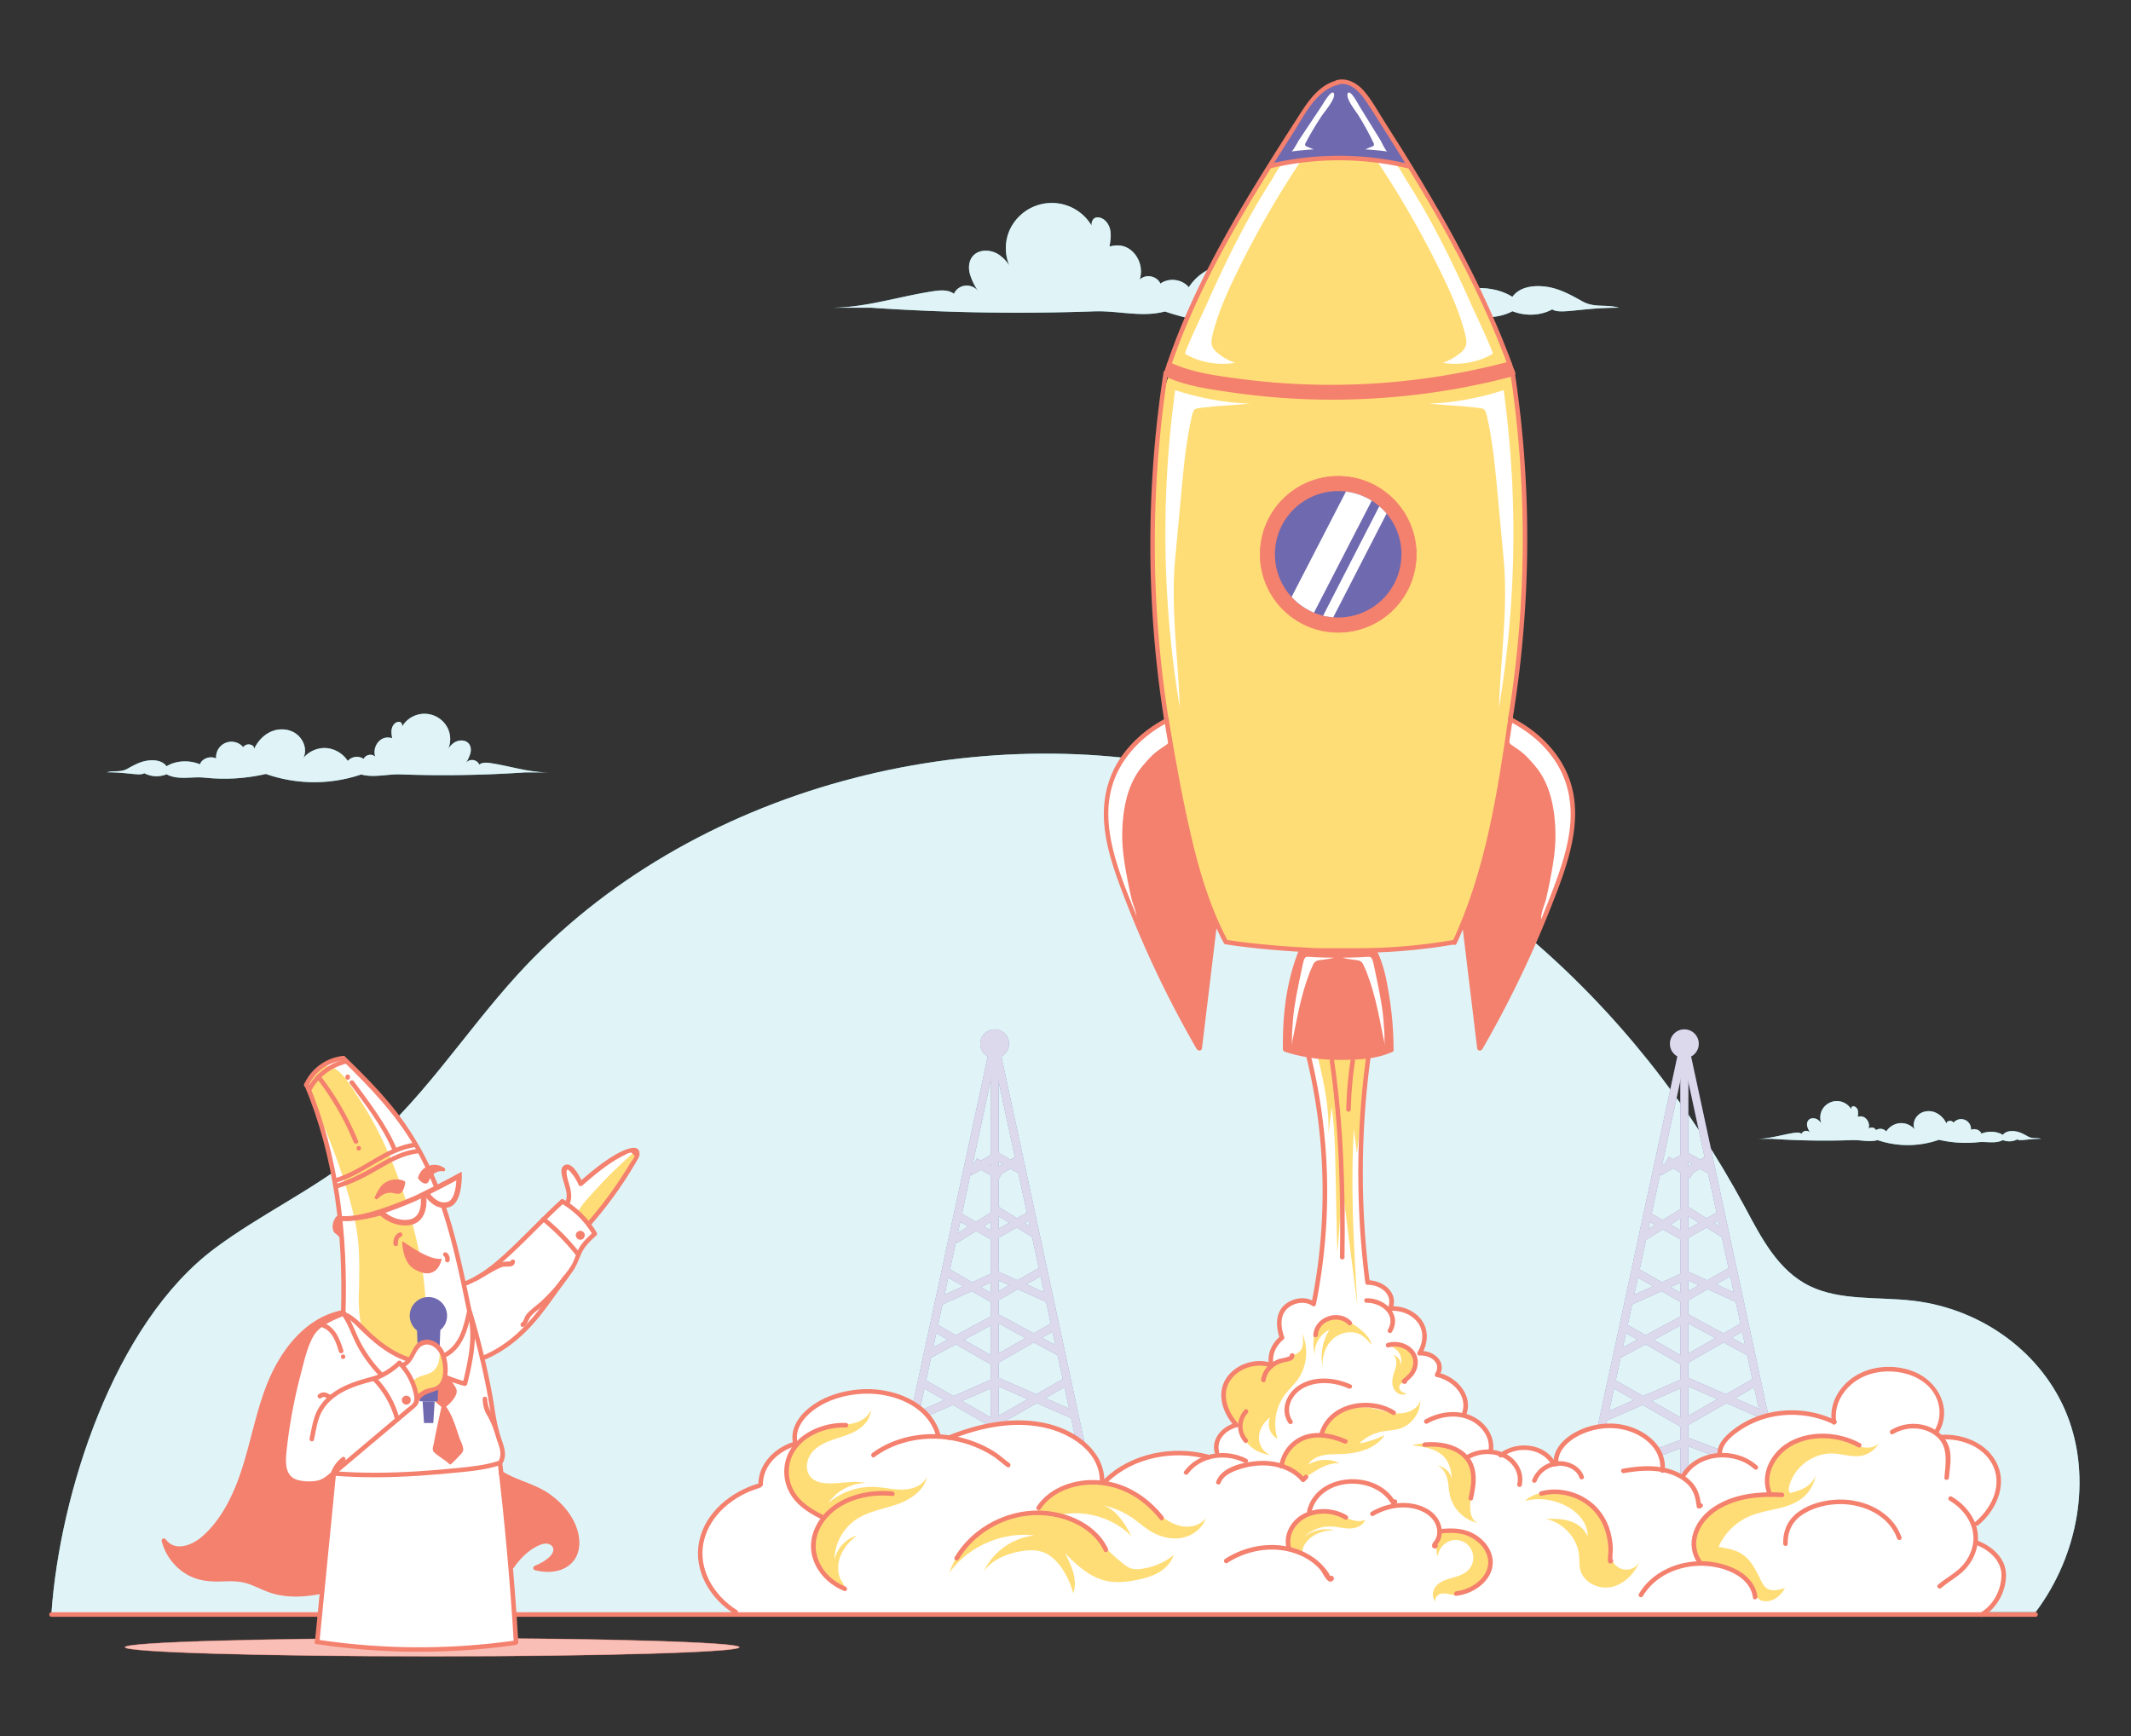<svg id="Layer_1" data-name="Layer 1" xmlns="http://www.w3.org/2000/svg" viewBox="0 0 2000 1629.63"><rect x="0" y="0" width="2000" height="1629.63" fill="#333333" stroke="none"/><defs><style>.cls-1{fill:#84d2e1;}.cls-11,.cls-2,.cls-3{fill:#fff;}.cls-2,.cls-6{opacity:0.75;}.cls-10,.cls-12,.cls-4,.cls-8,.cls-9{fill:#f4806e;}.cls-10,.cls-12,.cls-4,.cls-8{stroke:#f4806e;}.cls-10,.cls-4,.cls-8{stroke-miterlimit:10;}.cls-4{stroke-width:0.54px;opacity:0.5;}.cls-5{fill:#6f69af;}.cls-7{fill:#ffdd76;}.cls-8{stroke-width:0.59px;}.cls-10,.cls-12{stroke-width:0.85px;}.cls-11{opacity:0.25;}.cls-12{stroke-linecap:round;stroke-linejoin:round;}</style></defs><title>Website - All Illustrations</title><path class="cls-1" d="M1910.47,1513.34c40.94-54.6,52.52-126.75,29.65-184.78s-79.44-100-144.87-107.58c-32.67-3.77-68.22.19-96.76-13.75-30-14.63-45.63-45.71-61-74.37C1534.09,940.79,1361,781,1139.61,726.24S648.25,736.92,485.76,914.91c-51.13,56-91.42,121.68-151,169.27-41.45,33.08-90.32,55.79-132.88,87.47-95.37,71-145.69,231.29-153.55,342"/><path class="cls-2" d="M1910.47,1513.34c40.94-54.6,52.52-126.75,29.65-184.78s-79.44-100-144.87-107.58c-32.67-3.77-68.22.19-96.76-13.75-30-14.63-45.63-45.71-61-74.37C1534.09,940.79,1361,781,1139.61,726.24S648.25,736.92,485.76,914.91c-51.13,56-91.42,121.68-151,169.27-41.45,33.08-90.32,55.79-132.88,87.47-95.37,71-145.69,231.29-153.55,342"/><ellipse class="cls-3" cx="405.61" cy="1546.27" rx="288.28" ry="8.51"/><ellipse class="cls-4" cx="405.61" cy="1546.27" rx="288.28" ry="8.51"/><rect class="cls-5" x="601.38" y="1244.26" width="548.73" height="7.5" transform="translate(-528.68 1841.35) rotate(-77.85)"/><rect class="cls-5" x="987.53" y="973.65" width="7.5" height="548.73" transform="translate(-240.55 236.7) rotate(-12.15)"/><rect class="cls-5" x="929.76" y="979.8" width="7.5" height="533.68"/><rect class="cls-5" x="917.96" y="1082.49" width="7.5" height="27.19" transform="matrix(0.5, -0.87, 0.87, 0.5, -487.49, 1351.21)"/><rect class="cls-5" x="912.35" y="1131.33" width="7.5" height="40.12" transform="translate(-538.29 1374.28) rotate(-60.21)"/><rect class="cls-5" x="906.74" y="1180.17" width="7.5" height="53.05" transform="translate(-589.11 1397.21) rotate(-60.2)"/><rect class="cls-5" x="900.87" y="1228.57" width="7.5" height="66.57" transform="translate(-639.93 1419.86) rotate(-60.2)"/><rect class="cls-5" x="895.52" y="1277.86" width="7.5" height="78.91" transform="translate(-690.75 1443.05) rotate(-60.2)"/><rect class="cls-5" x="889.91" y="1326.7" width="7.5" height="91.84" transform="translate(-741.57 1465.99) rotate(-60.2)"/><rect class="cls-5" x="884.36" y="1375.2" width="7.5" height="104.92" transform="translate(-792.41 1480.96) rotate(-59.93)"/><rect class="cls-5" x="877.97" y="1423.72" width="7.5" height="118.97" transform="translate(-843.36 1521.32) rotate(-60.54)"/><rect class="cls-5" x="908.12" y="1089.39" width="27.18" height="7.5" transform="translate(-421.31 602.44) rotate(-29.79)"/><rect class="cls-5" x="890.9" y="1145.39" width="46.11" height="7.5" transform="matrix(0.85, -0.53, 0.53, 0.85, -470.09, 658.98)"/><rect class="cls-5" x="878.84" y="1206.18" width="57.22" height="7.5" transform="translate(-418.69 482.78) rotate(-24.39)"/><rect class="cls-5" x="868.17" y="1250.67" width="69.52" height="7.5" transform="translate(-488.12 580.75) rotate(-28.41)"/><rect class="cls-5" x="853.66" y="1310.65" width="83.34" height="7.5" transform="translate(-451.73 469) rotate(-23.63)"/><rect class="cls-5" x="843.09" y="1366.92" width="93.43" height="7.5" transform="translate(-426.91 402.81) rotate(-20.69)"/><rect class="cls-5" x="825.9" y="1426.76" width="111.64" height="7.5" transform="translate(-469.88 432.03) rotate(-21.9)"/><rect class="cls-5" x="815.2" y="1480.66" width="122.92" height="7.5" transform="translate(-498.04 444.12) rotate(-22.32)"/><rect class="cls-5" x="932.09" y="1090.61" width="27.19" height="7.5" transform="translate(-418.83 614.73) rotate(-29.8)"/><rect class="cls-5" x="931.23" y="1145.91" width="40.12" height="7.5" transform="translate(-445.57 624.83) rotate(-29.8)"/><rect class="cls-5" x="930.38" y="1201.22" width="53.04" height="7.5" transform="translate(-472.32 634.93) rotate(-29.8)"/><rect class="cls-5" x="929.48" y="1256.38" width="66.57" height="7.5" transform="translate(-498.96 645.14) rotate(-29.8)"/><rect class="cls-5" x="928.67" y="1311.83" width="78.9" height="7.5" transform="translate(-525.81 655.14) rotate(-29.8)"/><rect class="cls-5" x="927.81" y="1367.14" width="91.83" height="7.5" transform="translate(-552.56 665.24) rotate(-29.8)"/><rect class="cls-5" x="926.82" y="1422.19" width="104.92" height="7.5" transform="translate(-582.68 682.58) rotate(-30.07)"/><rect class="cls-5" x="926.19" y="1477.73" width="118.97" height="7.5" transform="translate(-601.26 676.51) rotate(-29.47)"/><rect class="cls-5" x="941.93" y="1077.82" width="7.5" height="27.18" transform="translate(-471.37 1369.76) rotate(-60.21)"/><rect class="cls-5" x="949.68" y="1124.36" width="7.5" height="46.11" transform="translate(-524.87 1347.92) rotate(-58)"/><rect class="cls-5" x="956.19" y="1179.6" width="7.5" height="57.22" transform="translate(-536.86 1583.5) rotate(-65.61)"/><rect class="cls-5" x="960.7" y="1217.94" width="7.5" height="69.52" transform="translate(-596.27 1504.79) rotate(-61.58)"/><rect class="cls-5" x="968.31" y="1271.01" width="7.5" height="83.34" transform="translate(-620.2 1677.03) rotate(-66.37)"/><rect class="cls-5" x="973.83" y="1322.23" width="7.5" height="93.43" transform="translate(-648.48 1799.76) rotate(-69.31)"/><rect class="cls-5" x="981.92" y="1372.96" width="7.5" height="111.64" transform="translate(-707.64 1810.44) rotate(-68.1)"/><rect class="cls-5" x="986.99" y="1421.23" width="7.5" height="122.92" transform="translate(-757.08 1836.3) rotate(-67.69)"/><path class="cls-5" d="M947,979.8a13.51,13.51,0,1,1-13.5-13.51A13.49,13.49,0,0,1,947,979.8Z"/><g class="cls-6"><rect class="cls-3" x="601.38" y="1244.26" width="548.73" height="7.5" transform="translate(-528.68 1841.35) rotate(-77.85)"/><rect class="cls-3" x="987.53" y="973.65" width="7.5" height="548.73" transform="translate(-240.55 236.7) rotate(-12.15)"/><rect class="cls-3" x="929.76" y="979.8" width="7.5" height="533.68"/><rect class="cls-3" x="917.96" y="1082.49" width="7.5" height="27.19" transform="matrix(0.5, -0.87, 0.87, 0.5, -487.49, 1351.21)"/><rect class="cls-3" x="912.35" y="1131.33" width="7.5" height="40.12" transform="translate(-538.29 1374.28) rotate(-60.21)"/><rect class="cls-3" x="906.74" y="1180.17" width="7.5" height="53.05" transform="translate(-589.11 1397.21) rotate(-60.2)"/><rect class="cls-3" x="900.87" y="1228.57" width="7.5" height="66.57" transform="translate(-639.93 1419.86) rotate(-60.2)"/><rect class="cls-3" x="895.52" y="1277.86" width="7.5" height="78.91" transform="translate(-690.75 1443.05) rotate(-60.2)"/><rect class="cls-3" x="889.91" y="1326.7" width="7.5" height="91.84" transform="translate(-741.57 1465.99) rotate(-60.2)"/><rect class="cls-3" x="884.36" y="1375.2" width="7.5" height="104.92" transform="translate(-792.41 1480.96) rotate(-59.93)"/><rect class="cls-3" x="877.97" y="1423.72" width="7.5" height="118.97" transform="translate(-843.36 1521.32) rotate(-60.54)"/><rect class="cls-3" x="908.12" y="1089.39" width="27.18" height="7.5" transform="translate(-421.31 602.44) rotate(-29.79)"/><rect class="cls-3" x="890.9" y="1145.39" width="46.11" height="7.5" transform="matrix(0.85, -0.53, 0.53, 0.85, -470.09, 658.98)"/><rect class="cls-3" x="878.84" y="1206.18" width="57.22" height="7.5" transform="translate(-418.69 482.78) rotate(-24.39)"/><rect class="cls-3" x="868.17" y="1250.67" width="69.52" height="7.5" transform="translate(-488.12 580.75) rotate(-28.41)"/><rect class="cls-3" x="853.66" y="1310.65" width="83.34" height="7.5" transform="translate(-451.73 469) rotate(-23.63)"/><rect class="cls-3" x="843.09" y="1366.92" width="93.43" height="7.5" transform="translate(-426.91 402.81) rotate(-20.69)"/><rect class="cls-3" x="825.9" y="1426.76" width="111.64" height="7.5" transform="translate(-469.88 432.03) rotate(-21.9)"/><rect class="cls-3" x="815.2" y="1480.66" width="122.92" height="7.5" transform="translate(-498.04 444.12) rotate(-22.32)"/><rect class="cls-3" x="932.09" y="1090.61" width="27.19" height="7.5" transform="translate(-418.83 614.73) rotate(-29.8)"/><rect class="cls-3" x="931.23" y="1145.91" width="40.12" height="7.5" transform="translate(-445.57 624.83) rotate(-29.8)"/><rect class="cls-3" x="930.38" y="1201.22" width="53.04" height="7.5" transform="translate(-472.32 634.93) rotate(-29.8)"/><rect class="cls-3" x="929.48" y="1256.38" width="66.57" height="7.5" transform="translate(-498.96 645.14) rotate(-29.8)"/><rect class="cls-3" x="928.67" y="1311.83" width="78.9" height="7.5" transform="translate(-525.81 655.14) rotate(-29.8)"/><rect class="cls-3" x="927.81" y="1367.14" width="91.83" height="7.5" transform="translate(-552.56 665.24) rotate(-29.8)"/><rect class="cls-3" x="926.82" y="1422.19" width="104.92" height="7.5" transform="translate(-582.68 682.58) rotate(-30.07)"/><rect class="cls-3" x="926.19" y="1477.73" width="118.97" height="7.5" transform="translate(-601.26 676.51) rotate(-29.47)"/><rect class="cls-3" x="941.93" y="1077.82" width="7.5" height="27.18" transform="translate(-471.37 1369.76) rotate(-60.21)"/><rect class="cls-3" x="949.68" y="1124.36" width="7.5" height="46.11" transform="translate(-524.87 1347.92) rotate(-58)"/><rect class="cls-3" x="956.19" y="1179.6" width="7.5" height="57.22" transform="translate(-536.86 1583.5) rotate(-65.61)"/><rect class="cls-3" x="960.7" y="1217.94" width="7.5" height="69.52" transform="translate(-596.27 1504.79) rotate(-61.58)"/><rect class="cls-3" x="968.31" y="1271.01" width="7.5" height="83.34" transform="translate(-620.2 1677.03) rotate(-66.37)"/><rect class="cls-3" x="973.83" y="1322.23" width="7.5" height="93.43" transform="translate(-648.48 1799.76) rotate(-69.31)"/><rect class="cls-3" x="981.92" y="1372.96" width="7.5" height="111.64" transform="translate(-707.64 1810.44) rotate(-68.1)"/><rect class="cls-3" x="986.99" y="1421.23" width="7.5" height="122.92" transform="translate(-757.08 1836.3) rotate(-67.69)"/><path class="cls-3" d="M947,979.8a13.51,13.51,0,1,1-13.5-13.51A13.49,13.49,0,0,1,947,979.8Z"/></g><rect class="cls-5" x="1248.67" y="1244.26" width="548.73" height="7.5" transform="translate(-17.67 2474.13) rotate(-77.85)"/><rect class="cls-5" x="1634.82" y="973.65" width="7.5" height="548.73" transform="translate(-226.04 372.99) rotate(-12.15)"/><rect class="cls-5" x="1577.05" y="979.8" width="7.5" height="533.68"/><rect class="cls-5" x="1565.26" y="1082.49" width="7.5" height="27.19" transform="matrix(0.5, -0.87, 0.87, 0.5, -161.87, 1912.92)"/><rect class="cls-5" x="1559.65" y="1131.33" width="7.5" height="40.12" transform="translate(-212.63 1936.01) rotate(-60.21)"/><rect class="cls-5" x="1554.04" y="1180.17" width="7.5" height="53.05" transform="translate(-263.46 1958.93) rotate(-60.2)"/><rect class="cls-5" x="1548.17" y="1228.57" width="7.5" height="66.57" transform="translate(-314.28 1981.58) rotate(-60.2)"/><rect class="cls-5" x="1542.82" y="1277.86" width="7.5" height="78.91" transform="translate(-365.13 2004.76) rotate(-60.2)"/><rect class="cls-5" x="1537.21" y="1326.7" width="7.5" height="91.84" transform="translate(-415.95 2027.7) rotate(-60.2)"/><rect class="cls-5" x="1531.65" y="1375.2" width="7.5" height="104.92" transform="translate(-469.42 2041.15) rotate(-59.93)"/><rect class="cls-5" x="1525.26" y="1423.72" width="7.5" height="118.97" transform="translate(-514.46 2084.9) rotate(-60.54)"/><rect class="cls-5" x="1555.42" y="1089.39" width="27.18" height="7.5" transform="translate(-335.76 924.05) rotate(-29.79)"/><rect class="cls-5" x="1538.2" y="1145.39" width="46.11" height="7.5" transform="translate(-371.72 1002.01) rotate(-32)"/><rect class="cls-5" x="1526.14" y="1206.18" width="57.22" height="7.5" transform="translate(-360.91 750.11) rotate(-24.39)"/><rect class="cls-5" x="1515.47" y="1250.67" width="69.52" height="7.5" transform="translate(-410.15 888.76) rotate(-28.41)"/><rect class="cls-5" x="1500.96" y="1310.65" width="83.34" height="7.5" transform="translate(-397.47 728.42) rotate(-23.63)"/><rect class="cls-5" x="1490.39" y="1366.92" width="93.43" height="7.5" transform="translate(-385.16 631.52) rotate(-20.69)"/><rect class="cls-5" x="1473.19" y="1426.76" width="111.64" height="7.5" transform="translate(-423.18 673.44) rotate(-21.9)"/><rect class="cls-5" x="1462.49" y="1480.66" width="122.92" height="7.5" transform="translate(-449.55 689.93) rotate(-22.32)"/><rect class="cls-5" x="1579.38" y="1090.61" width="27.19" height="7.5" transform="translate(-333.23 936.43) rotate(-29.8)"/><rect class="cls-5" x="1578.53" y="1145.91" width="40.12" height="7.5" transform="translate(-359.97 946.53) rotate(-29.8)"/><rect class="cls-5" x="1577.67" y="1201.22" width="53.04" height="7.5" transform="translate(-386.72 956.64) rotate(-29.8)"/><rect class="cls-5" x="1576.78" y="1256.38" width="66.57" height="7.5" transform="translate(-413.35 966.85) rotate(-29.8)"/><rect class="cls-5" x="1575.96" y="1311.83" width="78.9" height="7.5" transform="translate(-440.21 976.84) rotate(-29.8)"/><rect class="cls-5" x="1575.11" y="1367.14" width="91.83" height="7.5" transform="translate(-466.95 986.94) rotate(-29.8)"/><rect class="cls-5" x="1574.12" y="1422.19" width="104.92" height="7.5" transform="translate(-495.56 1006.91) rotate(-30.07)"/><rect class="cls-5" x="1573.49" y="1477.73" width="118.97" height="7.5" transform="translate(-517.53 994.92) rotate(-29.47)"/><rect class="cls-5" x="1589.22" y="1077.82" width="7.5" height="27.18" transform="translate(-145.71 1931.49) rotate(-60.21)"/><rect class="cls-5" x="1596.98" y="1124.36" width="7.5" height="46.11" transform="translate(-220.6 1896.85) rotate(-58)"/><rect class="cls-5" x="1603.48" y="1179.6" width="7.5" height="57.22" transform="translate(-156.89 2173.02) rotate(-65.61)"/><rect class="cls-5" x="1608" y="1217.94" width="7.5" height="69.52" transform="translate(-257.02 2074.09) rotate(-61.58)"/><rect class="cls-5" x="1615.6" y="1271.01" width="7.5" height="83.34" transform="translate(-232.37 2270.04) rotate(-66.37)"/><rect class="cls-5" x="1621.13" y="1322.23" width="7.5" height="93.43" transform="translate(-229.91 2405.3) rotate(-69.31)"/><rect class="cls-5" x="1629.22" y="1372.96" width="7.5" height="111.64" transform="translate(-301.76 2411.03) rotate(-68.1)"/><rect class="cls-5" x="1634.28" y="1421.23" width="7.5" height="122.92" transform="translate(-355.55 2435.12) rotate(-67.69)"/><path class="cls-5" d="M1594.31,979.8a13.51,13.51,0,1,1-13.51-13.51A13.5,13.5,0,0,1,1594.31,979.8Z"/><g class="cls-6"><rect class="cls-3" x="1248.67" y="1244.26" width="548.73" height="7.5" transform="translate(-17.67 2474.13) rotate(-77.85)"/><rect class="cls-3" x="1634.82" y="973.65" width="7.5" height="548.73" transform="translate(-226.04 372.99) rotate(-12.15)"/><rect class="cls-3" x="1577.05" y="979.8" width="7.5" height="533.68"/><rect class="cls-3" x="1565.26" y="1082.49" width="7.5" height="27.19" transform="matrix(0.5, -0.87, 0.87, 0.5, -161.87, 1912.92)"/><rect class="cls-3" x="1559.65" y="1131.33" width="7.5" height="40.12" transform="translate(-212.63 1936.01) rotate(-60.21)"/><rect class="cls-3" x="1554.04" y="1180.17" width="7.5" height="53.05" transform="translate(-263.46 1958.93) rotate(-60.2)"/><rect class="cls-3" x="1548.17" y="1228.57" width="7.5" height="66.57" transform="translate(-314.28 1981.58) rotate(-60.2)"/><rect class="cls-3" x="1542.82" y="1277.86" width="7.5" height="78.91" transform="translate(-365.13 2004.76) rotate(-60.2)"/><rect class="cls-3" x="1537.21" y="1326.7" width="7.5" height="91.84" transform="translate(-415.95 2027.7) rotate(-60.2)"/><rect class="cls-3" x="1531.65" y="1375.2" width="7.5" height="104.92" transform="translate(-469.42 2041.15) rotate(-59.93)"/><rect class="cls-3" x="1525.26" y="1423.72" width="7.5" height="118.97" transform="translate(-514.46 2084.9) rotate(-60.54)"/><rect class="cls-3" x="1555.42" y="1089.39" width="27.18" height="7.5" transform="translate(-335.76 924.05) rotate(-29.79)"/><rect class="cls-3" x="1538.2" y="1145.39" width="46.11" height="7.5" transform="translate(-371.72 1002.01) rotate(-32)"/><rect class="cls-3" x="1526.14" y="1206.18" width="57.22" height="7.5" transform="translate(-360.91 750.11) rotate(-24.39)"/><rect class="cls-3" x="1515.47" y="1250.67" width="69.52" height="7.5" transform="translate(-410.15 888.76) rotate(-28.41)"/><rect class="cls-3" x="1500.96" y="1310.65" width="83.34" height="7.5" transform="translate(-397.47 728.42) rotate(-23.63)"/><rect class="cls-3" x="1490.39" y="1366.92" width="93.43" height="7.5" transform="translate(-385.16 631.52) rotate(-20.69)"/><rect class="cls-3" x="1473.19" y="1426.76" width="111.64" height="7.5" transform="translate(-423.18 673.44) rotate(-21.9)"/><rect class="cls-3" x="1462.49" y="1480.66" width="122.92" height="7.5" transform="translate(-449.55 689.93) rotate(-22.32)"/><rect class="cls-3" x="1579.38" y="1090.61" width="27.19" height="7.5" transform="translate(-333.23 936.43) rotate(-29.8)"/><rect class="cls-3" x="1578.53" y="1145.91" width="40.12" height="7.5" transform="translate(-359.97 946.53) rotate(-29.8)"/><rect class="cls-3" x="1577.67" y="1201.22" width="53.04" height="7.5" transform="translate(-386.72 956.64) rotate(-29.8)"/><rect class="cls-3" x="1576.78" y="1256.38" width="66.57" height="7.5" transform="translate(-413.35 966.85) rotate(-29.8)"/><rect class="cls-3" x="1575.96" y="1311.83" width="78.9" height="7.5" transform="translate(-440.21 976.84) rotate(-29.8)"/><rect class="cls-3" x="1575.11" y="1367.14" width="91.83" height="7.5" transform="translate(-466.95 986.94) rotate(-29.8)"/><rect class="cls-3" x="1574.12" y="1422.19" width="104.92" height="7.5" transform="translate(-495.56 1006.91) rotate(-30.07)"/><rect class="cls-3" x="1573.49" y="1477.73" width="118.97" height="7.5" transform="translate(-517.53 994.92) rotate(-29.47)"/><rect class="cls-3" x="1589.22" y="1077.82" width="7.5" height="27.18" transform="translate(-145.71 1931.49) rotate(-60.21)"/><rect class="cls-3" x="1596.98" y="1124.36" width="7.5" height="46.11" transform="translate(-220.6 1896.85) rotate(-58)"/><rect class="cls-3" x="1603.48" y="1179.6" width="7.5" height="57.22" transform="translate(-156.89 2173.02) rotate(-65.61)"/><rect class="cls-3" x="1608" y="1217.94" width="7.5" height="69.52" transform="translate(-257.02 2074.09) rotate(-61.58)"/><rect class="cls-3" x="1615.6" y="1271.01" width="7.5" height="83.34" transform="translate(-232.37 2270.04) rotate(-66.37)"/><rect class="cls-3" x="1621.13" y="1322.23" width="7.5" height="93.43" transform="translate(-229.91 2405.3) rotate(-69.31)"/><rect class="cls-3" x="1629.22" y="1372.96" width="7.5" height="111.64" transform="translate(-301.76 2411.03) rotate(-68.1)"/><rect class="cls-3" x="1634.28" y="1421.23" width="7.5" height="122.92" transform="translate(-355.55 2435.12) rotate(-67.69)"/><path class="cls-3" d="M1594.31,979.8a13.51,13.51,0,1,1-13.51-13.51A13.5,13.5,0,0,1,1594.31,979.8Z"/></g><path class="cls-3" d="M694.23,1516.05c-14.24-11.33-29.2-23.64-34.93-40.92-5.26-15.86-1.55-33.92,7.8-47.76s23.86-23.69,39.52-29.51c2.26-.84,4.7-1.73,6-3.73,1.15-1.75,1.19-4,1.39-6.06a33.06,33.06,0,0,1,17.16-25.53c4.17-2.2,9.1-3.71,11.66-7.67,1.35-2.07,1.85-4.56,2.52-6.94,4.25-15.15,16.36-27.35,30.62-34s30.47-8.23,46.16-7c21.42,1.69,44.49,10.18,54.2,29.35,1.67,3.3,2.93,6.87,5.34,9.67s6.45,4.65,9.83,3.18c22.47-9.75,47.23-15.41,71.68-14a98.69,98.69,0,0,1,50.74,17.58c7.56,5.28,14.66,12.11,17.19,21,1.22,4.3,1.3,8.82,1.76,13.27a5.73,5.73,0,0,0,.95,3.07c2,2.48,5.92.39,8.37-1.65,26.31-22,63.61-30,96.65-20.9,2.87.79,2.83-4.38,2.72-7.35a20.14,20.14,0,0,1,10.67-18.22c1.74-.89,3.74-1.65,4.68-3.37,1.68-3.07-1.13-6.54-3.27-9.3a29.58,29.58,0,0,1,13.5-46c6.39-2.27,13.33-2.28,20.12-2.26a5.48,5.48,0,0,0,3.49-.79c1.17-1,1.34-2.64,1.54-4.13a28,28,0,0,1,6.63-14.67c1.53-1.75,3.35-3.46,3.78-5.75.35-1.91-.36-3.83-.82-5.72a22.7,22.7,0,0,1,29.33-26.9c-.56.55-2.35-.29-1.7-.72,14-9.36,21.29-155.36-2.66-231.41q29.28,1.08,58.6.24a705.6,705.6,0,0,0-2.76,206.37,9.19,9.19,0,0,0,1.35,4.32c1.57,2.13,4.54,2.48,7.08,3.19,9.58,2.66,16,13.63,13.58,23.28a29.2,29.2,0,0,1,28.74,42.62c9.85-.07,18.23,10.62,15.81,20.18,17.09,2.76,29.85,21.36,26.28,38.3l-.53-4c-.32,1.42.27,2.24,1.3,3.28,5.11,5.12,12.43,7.59,17.39,12.85a21.82,21.82,0,0,1,5.18,19.94c4.28,0,7.68,4.35,11.93,3.77a13.37,13.37,0,0,0,4.1-1.67c14.4-7.49,33.79-3.5,44.06,9.05,1.89-10,8.65-18.62,17.15-24.19s18.58-8.31,28.67-9.42c13-1.43,26.87-.09,38,6.8s18.94,20.22,16.58,33.12c4.91.56,9.67,1.34,13.67,4.24,1.73,1.26,3.69,2.81,5.77,2.28a6.6,6.6,0,0,0,2.66-1.76c8.85-8.15,19-16,30.91-17.38.35,0,.8-.16.85-.51s-.72-.29-.49,0a55.7,55.7,0,0,1,23.79-28.57c11.07-6.72,24-10.1,36.91-10.83a98,98,0,0,1,45.87,8.62c-2.5-14.59,6.39-30,18.41-38.59s27.55-11.31,42.29-10a56.1,56.1,0,0,1,15.53,3.44c19.16,7.6,30.33,31.12,24.11,50.77-.59,1.87-1.3,4-.4,5.7,1.17,2.26,4.25,2.5,6.8,2.59,15.08.53,30.27,6.83,39.78,18.54s12.41,29,5.48,42.41c-2.79,5.39-6.94,9.94-10.91,14.53-2.73,3.13-5.44,6.41-6.86,10.31s-1.3,8.61,1.31,11.84c14.79,4.75,25.46,20.09,24.76,35.61a46.07,46.07,0,0,1-5.6,19.1c-3.31,6.28-7.82,12.13-13.93,15.74-.67,0-1.93-1.29-2.6-1.29H1163.61Z"/><path class="cls-7" d="M1658.8,1503.05c7.16-.6,13.12-6.11,16.5-12.46-5.85,2-12.85,3.74-17.71-.06-2-1.59-3.32-3.93-4.5-6.23-4.68-9.16-9-19.19-17.44-25-6.61-4.58-14.85-5.94-22.79-7.18a56.42,56.42,0,0,1,29.57-29c16.56-6.92,36.75-6.07,50.3-17.86a33.87,33.87,0,0,0,11.26-21.14c-1.09,5-4.86,9.19-9.26,11.88s-9.44,4.14-14.42,5.52c-1.8-1.11-1.7-3.74-1.22-5.8,4.22-18.15,22.37-32,41-31.3,10,.38,20.09,4.38,29.61,1.47a24.73,24.73,0,0,0,13.72-11.2c-3.29,3.62-8.65,4.69-13.5,4.11s-9.4-2.58-14-4.25c-11.6-4.21-24.12-6.42-36.35-4.78s-24.16,7.41-31.86,17-10.66,23.31-6.2,34.81c-12.66,1.5-25.48,3-37.4,7.55s-23.06,12.41-28.89,23.75a39.52,39.52,0,0,0-2.68,29.11,7.4,7.4,0,0,0,2,3.69c1.26,1,3,1.22,4.62,1.38,9,.88,18.06,2.55,26.29,6.35,7,3.22,15.71,9,18.81,16.41C1647.2,1496.74,1649,1503.88,1658.8,1503.05Z"/><path class="cls-7" d="M1431,1408.9a55.35,55.35,0,0,1,43,7.19c9,5.84,16.6,15.52,15.93,26.22-2.6-7.16-9.4-12.16-16.67-14.45s-15-2.25-22.66-2c16.46,3.13,30,18,31.45,34.72.4,4.38,0,8.86,1.14,13.12,3.1,12.18,17.83,18.84,30,15.86s21.47-13.41,26.41-25a14.28,14.28,0,0,1-25.19,2.4c-3-4.54-3.1-10.28-3.51-15.68a69.56,69.56,0,0,0-4.46-20.84,49.24,49.24,0,0,0-24.41-25.68C1467.15,1397.77,1444,1397.55,1431,1408.9Z"/><path class="cls-7" d="M787.5,1464.76c2.37-9.49,9-17.5,16.79-23.35a30.6,30.6,0,0,0-21.16,22.88,46.8,46.8,0,0,1,21-38.35c11.2-7.27,24.88-9.3,37.48-13.69s25.47-12.72,28.34-25.76c-3.88,8-13.46,11.55-22.3,11.8s-17.56-2.06-26.39-2.5a63,63,0,0,0-43.86,15.11,44.3,44.3,0,0,1,35.18-18.82c-11.19-2.41-22.79.44-34.24.38-6.37,0-13.31-1.27-17.53-6-5.36-6.06-4.18-15.94.74-22.36s12.63-10,20.27-12.68,15.62-4.62,22.54-8.81,12.79-11.2,13-19.28c-2.09,6.13-8.08,10.19-14.27,12.1s-12.75,2.09-19.15,3.07a77.15,77.15,0,0,0-16.35,4.39,50.93,50.93,0,0,0-12.06,6.46,40.59,40.59,0,0,0-15.9,31.91,43.85,43.85,0,0,0,14.86,32.62c5.46,4.8,12,8.21,18.49,11.45-2.88,5.13-5.79,10.3-7.51,15.93a41.13,41.13,0,0,0,3.72,32.21,40.56,40.56,0,0,0,9.51,11.07c2.09,1.7,10.7,8.48,13.57,7.28,2.43-1-3.52-8.93-4.26-11.25A29.2,29.2,0,0,1,787.5,1464.76Z"/><path class="cls-7" d="M1362.46,1446a16.65,16.65,0,0,1,15,28.38c-4,3.78-9.58,5.32-14.88,6.84s-10.84,3.29-14.56,7.36-4.67,11.19-.55,14.85c-1.51-3.38,2.16-7.09,5.83-7.56s7.3,1,11,1.32c5.39.51,10.74-1.36,15.53-3.86a38.7,38.7,0,0,0,12.51-9.77,28.62,28.62,0,0,0-5.28-40.9c-7.62-5.64-17.55-7.15-27-7.12-10.14,0-14,17.67-10.65,25.56A17.44,17.44,0,0,1,1362.46,1446Z"/><path class="cls-7" d="M1232.72,1441.6c5.78-3.62,12.71-5.1,19.53-5.2a33.7,33.7,0,0,0-28.88,6.81,35.1,35.1,0,0,1,26.2-10.29c5.87.26,11.64,2,17.51,1.88s12.35-2.8,14.31-8.34c-6.47,3.43-14.2-.19-21-2.85-8.28-3.23-17.3-5-26.1-3.78s-17.35,5.87-22.13,13.36a26.1,26.1,0,0,0-3.52,19.11,4.56,4.56,0,0,0,.88,2.11,4.93,4.93,0,0,0,2.44,1.2c1.73.47,7.33,3,8.92,2.25,1.36-.67,1.84-4.69,2.51-6.07A26.34,26.34,0,0,1,1232.72,1441.6Z"/><path class="cls-7" d="M891,1476.35c17.8-24.74,49.58-38.66,79.83-35a60,60,0,0,0-47.39,33.39c7.82-10.45,20.74-15.93,33.56-18.34,7.46-1.39,15.37-1.87,22.44.85,7.33,2.81,13,8.79,17.42,15.3a73.84,73.84,0,0,1,10.33,23c4.6-12.36-1.6-25.87-7.66-37.58,10.78,11.06,22.71,22.14,37.72,25.78,9.84,2.39,20.2,1.33,30.12-.7,7.08-1.44,14.15-3.42,20.36-7.1s11.54-9.25,13.75-16.13a61.12,61.12,0,0,1-31.26,13,21.05,21.05,0,0,1-8.11-.31c-3-.86-5.63-2.79-8.1-4.76a173.22,173.22,0,0,1-22.43-21.4c-5.32-6.08-10.32-12.63-17-17.17a37.67,37.67,0,0,0-23.28-6.4c24.75-6.5,52.72,1.16,70.7,19.37-6.34-11.84-13.82-24.69-26.56-29a77.48,77.48,0,0,1,27.87,12.12c5.43,3.78,10.37,8.26,16,11.76,8.78,5.48,19.43,8.44,29.62,6.62s19.66-8.9,22.86-18.74c-4.93,6.91-14.5,9.3-22.84,7.7s-15.65-6.49-22.27-11.8c-9-7.2-17.25-15.43-27.24-21.14a65.3,65.3,0,0,0-81.86,14c-1.78,2.06-3.48,4.28-5.79,5.71-3.07,1.91-6.83,2.22-10.41,2.7C930.76,1426.21,901.06,1446.52,891,1476.35Z"/><path class="cls-7" d="M1325.57,1356.83c11.24,1.3,23.66,3.22,30.79,12,4.26,5.24,5.87,12.2,6.07,19a15.82,15.82,0,0,0-13.47-11.89c5,1.79,8,7,9.34,12.16s1.28,10.59,2.49,15.78a35.13,35.13,0,0,0,26.36,25.83c-6.33-2.36-7.75-10.64-7.31-17.38.49-7.75,2.09-15.4,2.23-23.16s-1.36-15.91-6.29-21.9c-5.83-7.08-15-9.54-23.74-10.48C1344.09,1355.89,1333.15,1353.67,1325.57,1356.83Z"/><path class="cls-7" d="M1171.3,1355.46c5.4,6,13.3,9.57,21.36,10.41-6.93-2.21-11.36-9.77-11.07-17s4.63-14,10.45-18.36c-3.24,7.09,0,16.46,6.89,20.06a46.55,46.55,0,0,1,7.17-41.65c3.52-4.63,7.9-8.55,11.37-13.21a44.28,44.28,0,0,0,4.56-44.18c1.14,6,2,13.08-2.45,17.27a18.3,18.3,0,0,1-4.9,3l-20.3,9.66c-5.91-3.69-13.52-4-20.16-1.86s-12.39,6.4-17.3,11.34a32.7,32.7,0,0,0-7.31,10.14c-4.18,10,0,21.67,6.16,30.66,1.18,1.73,2.58,3.53,4.62,4a4.74,4.74,0,0,0,4.26-1.54C1164.59,1342.13,1165.77,1349.27,1171.3,1355.46Z"/><path class="cls-7" d="M1312.44,1269.09a14.53,14.53,0,0,1,2.22,12.62,9.25,9.25,0,0,0-6.76-9.61c2.41,2.35,2.93,6.1,2.42,9.44s-1.9,6.47-2.77,9.73c-1.16,4.37-1.32,9.27,1,13.15s7.7,6.08,11.6,3.82a12.41,12.41,0,0,1-5.05-2.28,4.78,4.78,0,0,1-1.68-5c.74-2.11,3.13-3,5-4.22a18.52,18.52,0,0,0,5.73-6.62c3.34-5.83,5.15-13.32,1.8-19.14-3.63-6.31-11.8-8.23-19.08-8.56a15.22,15.22,0,0,0-5.92.83A14.9,14.9,0,0,1,1312.44,1269.09Z"/><path class="cls-7" d="M1257.24,1373.39a31.52,31.52,0,0,0-29.66,1.56c3-4.85,8.51-7.66,14.09-8.84s11.33-1,17-1.15c15.47-.47,32.49-4.86,40.85-17.88a87.71,87.71,0,0,1-23.81,7.89,41.58,41.58,0,0,1,20.33-10.91c6-1.28,12.37-1.22,18.22-3.18a28.17,28.17,0,0,0,18.7-26.18c-2.59,8.88-13.4,12.76-22.62,12s-18-4.61-27.17-5.54a43.8,43.8,0,0,0-40.94,20.49,17,17,0,0,1-3,4.19c-2.63,2.3-6.46,2.35-9.92,2.84-13.64,1.94-25.31,13.62-27.24,27.26,0-.15,12.69,5.25,13.79,5.94,5,3.13,5.7,7.19,10.94,3.86C1236.86,1379.37,1244.5,1373.44,1257.24,1373.39Z"/><path class="cls-7" d="M1234,1273.38a25,25,0,0,1,13.83-25.29,48.08,48.08,0,0,0-6.63,34.24c-.31-9.56,3-19.51,10.25-25.79s18.51-8.06,26.62-3c3.61,2.26,6.38,5.63,9.07,8.94-1.2-6.73-6.74-11.74-12.15-15.92-9.91-7.66-24.67-15.32-36-5.31C1231.36,1248.07,1232.16,1264.53,1234,1273.38Z"/><path class="cls-7" d="M1246.85,1064.41l2.92-25.12c2.81,19.08,3.21,38.41,3.61,57.69q.82,39.4,1.64,78.82a622.31,622.31,0,0,0,3.37-72.75L1274,1225.76c-3.38-55.16-6.57-110.49-3.36-165.66l2.83,22.74,11.36-92.79c-.51,4.22-44,.66-48.28,1.26C1242.43,1015.66,1247.47,1039,1246.85,1064.41Z"/><path class="cls-1" d="M1485,282.82c-10.48-5.86-21.26-11.83-33.15-13.58s-25.38-.31-32.44,9.41c-16.09-10-38.54-10.63-56-3.27-3.32-9.93-18-14.75-27.14-9.74A25.74,25.74,0,0,0,1291,246.7a11.08,11.08,0,0,0-11.76-4.38c-4.31,1.17-6.35,2.61-6.62,7.07-6.17-13.33-17.07-24.77-30.83-29.89s-30.34-3.23-41.56,6.24-16.62,25.85-10,39A46.67,46.67,0,0,0,1152,248c-14.4.86-28.51,9.5-36.27,21.66-6.26-7.65-18.69-9.24-26.67-3.41-3.24-7.3-13.87-9.41-19.43-3.68a26,26,0,0,0-5.71-25.39c-6.26-6.61-13.83-8.12-22.62-5.75.86-5.2,1.73-10.55.63-15.71s-4.6-10.16-9.72-11.42-8,2.17-7.74,7.44a43.46,43.46,0,0,0-76.92,4.32,42.17,42.17,0,0,0-.28,33.13,36.31,36.31,0,0,0-10-10.28c-7.51-4.92-18.86-5.18-24.49,1.81-3.78,4.7-4.08,11.46-2.27,17.21a56,56,0,0,0,8.17,16.2,13.68,13.68,0,0,0-12.39-6,13,13,0,0,0-11,7.67c-5.6-4.22-13.38-3.35-20.31-2.28-25.27,3.9-49.58,11.16-74.62,14.07h-.12A177,177,0,0,1,780,288.86h37.68a2018.53,2018.53,0,0,0,209.3,3.4c22.37-.8,44.72,5.95,66.33.12,51.39,17.47,108.49,17.32,159.63-.87a310.24,310.24,0,0,0,102.38,6.3c22.11-2.3,44.5,4.74,64.15-5.66,12,4.69,26,4.42,37.34-1.74,7.62,5,26.27-1.55,62.66-1.55C1506.62,285.26,1496.68,289.33,1485,282.82Z"/><path class="cls-2" d="M1485,282.82c-10.48-5.86-21.26-11.83-33.15-13.58s-25.38-.31-32.44,9.41c-16.09-10-38.54-10.63-56-3.27-3.32-9.93-18-14.75-27.14-9.74A25.74,25.74,0,0,0,1291,246.7a11.08,11.08,0,0,0-11.76-4.38c-4.31,1.17-6.35,2.61-6.62,7.07-6.17-13.33-17.07-24.77-30.83-29.89s-30.34-3.23-41.56,6.24-16.62,25.85-10,39A46.67,46.67,0,0,0,1152,248c-14.4.86-28.51,9.5-36.27,21.66-6.26-7.65-18.69-9.24-26.67-3.41-3.24-7.3-13.87-9.41-19.43-3.68a26,26,0,0,0-5.71-25.39c-6.26-6.61-13.83-8.12-22.62-5.75.86-5.2,1.73-10.55.63-15.71s-4.6-10.16-9.72-11.42-8,2.17-7.74,7.44a43.46,43.46,0,0,0-76.92,4.32,42.17,42.17,0,0,0-.28,33.13,36.31,36.31,0,0,0-10-10.28c-7.51-4.92-18.86-5.18-24.49,1.81-3.78,4.7-4.08,11.46-2.27,17.21a56,56,0,0,0,8.17,16.2,13.68,13.68,0,0,0-12.39-6,13,13,0,0,0-11,7.67c-5.6-4.22-13.38-3.35-20.31-2.28-25.27,3.9-49.58,11.16-74.62,14.07h-.12A177,177,0,0,1,780,288.86h37.68a2018.53,2018.53,0,0,0,209.3,3.4c22.37-.8,44.72,5.95,66.33.12,51.39,17.47,108.49,17.32,159.63-.87a310.24,310.24,0,0,0,102.38,6.3c22.11-2.3,44.5,4.74,64.15-5.66,12,4.69,26,4.42,37.34-1.74,7.62,5,26.27-1.55,62.66-1.55C1506.62,285.26,1496.68,289.33,1485,282.82Z"/><path class="cls-1" d="M119.59,721.64c5.87-3.28,11.91-6.62,18.56-7.6s14.21-.17,18.17,5.27c9-5.58,21.57-5.95,31.34-1.83,1.86-5.56,10.05-8.26,15.2-5.45a14.41,14.41,0,0,1,25.39-10.61,6.19,6.19,0,0,1,6.58-2.45c2.41.66,3.55,1.46,3.7,4,3.46-7.46,9.56-13.87,17.27-16.74s17-1.81,23.27,3.5,9.3,14.47,5.63,21.82a26.11,26.11,0,0,1,21.38-9.34,26.77,26.77,0,0,1,20.3,12.13,11.37,11.37,0,0,1,14.94-1.91c1.81-4.09,7.76-5.27,10.88-2.06a14.52,14.52,0,0,1,3.19-14.22c3.51-3.7,7.75-4.54,12.67-3.22-.48-2.91-1-5.91-.36-8.79s2.58-5.69,5.45-6.4,4.5,1.22,4.33,4.17a24.33,24.33,0,0,1,43.07,2.42,23.62,23.62,0,0,1,.16,18.55,20.15,20.15,0,0,1,5.58-5.76c4.21-2.75,10.56-2.9,13.71,1,2.12,2.62,2.29,6.41,1.27,9.63a31.46,31.46,0,0,1-4.57,9.07,7.68,7.68,0,0,1,6.94-3.38,7.26,7.26,0,0,1,6.14,4.3c3.13-2.36,7.49-1.88,11.37-1.28,14.15,2.19,27.76,6.25,41.78,7.88H503a99.37,99.37,0,0,0,11.35.7h-21.1a1131.26,1131.26,0,0,1-117.19,1.9c-12.52-.45-25,3.33-37.14.07a137.16,137.16,0,0,1-89.38-.49A173.71,173.71,0,0,1,192.22,730c-12.38-1.29-24.92,2.65-35.92-3.17a25.12,25.12,0,0,1-20.91-1c-4.26,2.78-14.71-.87-35.08-.87C107.5,723,113.07,725.29,119.59,721.64Z"/><path class="cls-2" d="M119.59,721.64c5.87-3.28,11.91-6.62,18.56-7.6s14.21-.17,18.17,5.27c9-5.58,21.57-5.95,31.34-1.83,1.86-5.56,10.05-8.26,15.2-5.45a14.41,14.41,0,0,1,25.39-10.61,6.19,6.19,0,0,1,6.58-2.45c2.41.66,3.55,1.46,3.7,4,3.46-7.46,9.56-13.87,17.27-16.74s17-1.81,23.27,3.5,9.3,14.47,5.63,21.82a26.11,26.11,0,0,1,21.38-9.34,26.77,26.77,0,0,1,20.3,12.13,11.37,11.37,0,0,1,14.94-1.91c1.81-4.09,7.76-5.27,10.88-2.06a14.52,14.52,0,0,1,3.19-14.22c3.51-3.7,7.75-4.54,12.67-3.22-.48-2.91-1-5.91-.36-8.79s2.58-5.69,5.45-6.4,4.5,1.22,4.33,4.17a24.33,24.33,0,0,1,43.07,2.42,23.62,23.62,0,0,1,.16,18.55,20.15,20.15,0,0,1,5.58-5.76c4.21-2.75,10.56-2.9,13.71,1,2.12,2.62,2.29,6.41,1.27,9.63a31.46,31.46,0,0,1-4.57,9.07,7.68,7.68,0,0,1,6.94-3.38,7.26,7.26,0,0,1,6.14,4.3c3.13-2.36,7.49-1.88,11.37-1.28,14.15,2.19,27.76,6.25,41.78,7.88H503a99.37,99.37,0,0,0,11.35.7h-21.1a1131.26,1131.26,0,0,1-117.19,1.9c-12.52-.45-25,3.33-37.14.07a137.16,137.16,0,0,1-89.38-.49A173.71,173.71,0,0,1,192.22,730c-12.38-1.29-24.92,2.65-35.92-3.17a25.12,25.12,0,0,1-20.91-1c-4.26,2.78-14.71-.87-35.08-.87C107.5,723,113.07,725.29,119.59,721.64Z"/><path class="cls-1" d="M1903.39,1066.87c-3.77-2.12-7.66-4.27-11.94-4.9s-9.15-.11-11.69,3.39c-5.8-3.58-13.89-3.83-20.18-1.18-1.2-3.57-6.47-5.31-9.78-3.5a9.28,9.28,0,0,0-16.34-6.83,4,4,0,0,0-4.24-1.58c-1.55.42-2.28.94-2.38,2.55a20.58,20.58,0,0,0-11.11-10.77c-5-1.85-10.94-1.17-15,2.25s-6,9.31-3.62,14a16.82,16.82,0,0,0-13.77-6,17.27,17.27,0,0,0-13.07,7.81,7.3,7.3,0,0,0-9.61-1.23,4.45,4.45,0,0,0-7-1.33,9.36,9.36,0,0,0-2.06-9.15c-2.25-2.38-5-2.92-8.15-2.07a15.43,15.43,0,0,0,.23-5.66,5.23,5.23,0,0,0-3.51-4.12c-1.84-.45-2.89.79-2.78,2.68a15.68,15.68,0,0,0-27.73,1.56,15.15,15.15,0,0,0-.09,11.94,13.09,13.09,0,0,0-3.6-3.7c-2.71-1.78-6.79-1.87-8.82.65a6.74,6.74,0,0,0-.82,6.2,20.3,20.3,0,0,0,2.94,5.84,4.9,4.9,0,0,0-4.46-2.17,4.67,4.67,0,0,0-4,2.76c-2-1.52-4.82-1.21-7.32-.82-9.1,1.41-17.86,4-26.89,5.07h0a63.2,63.2,0,0,1-7.31.45h13.58a727.25,727.25,0,0,0,75.43,1.23c8.06-.29,16.12,2.14,23.91,0a88.24,88.24,0,0,0,57.52-.31,111.68,111.68,0,0,0,36.9,2.27c8-.83,16,1.71,23.12-2a16.16,16.16,0,0,0,13.45-.63c2.75,1.79,9.47-.56,22.58-.56C1911.18,1067.75,1907.59,1069.21,1903.39,1066.87Z"/><path class="cls-2" d="M1903.39,1066.87c-3.77-2.12-7.66-4.27-11.94-4.9s-9.15-.11-11.69,3.39c-5.8-3.58-13.89-3.83-20.18-1.18-1.2-3.57-6.47-5.31-9.78-3.5a9.28,9.28,0,0,0-16.34-6.83,4,4,0,0,0-4.24-1.58c-1.55.42-2.28.94-2.38,2.55a20.58,20.58,0,0,0-11.11-10.77c-5-1.85-10.94-1.17-15,2.25s-6,9.31-3.62,14a16.82,16.82,0,0,0-13.77-6,17.27,17.27,0,0,0-13.07,7.81,7.3,7.3,0,0,0-9.61-1.23,4.45,4.45,0,0,0-7-1.33,9.36,9.36,0,0,0-2.06-9.15c-2.25-2.38-5-2.92-8.15-2.07a15.43,15.43,0,0,0,.23-5.66,5.23,5.23,0,0,0-3.51-4.12c-1.84-.45-2.89.79-2.78,2.68a15.68,15.68,0,0,0-27.73,1.56,15.15,15.15,0,0,0-.09,11.94,13.09,13.09,0,0,0-3.6-3.7c-2.71-1.78-6.79-1.87-8.82.65a6.74,6.74,0,0,0-.82,6.2,20.3,20.3,0,0,0,2.94,5.84,4.9,4.9,0,0,0-4.46-2.17,4.67,4.67,0,0,0-4,2.76c-2-1.52-4.82-1.21-7.32-.82-9.1,1.41-17.86,4-26.89,5.07h0a63.2,63.2,0,0,1-7.31.45h13.58a727.25,727.25,0,0,0,75.43,1.23c8.06-.29,16.12,2.14,23.91,0a88.24,88.24,0,0,0,57.52-.31,111.68,111.68,0,0,0,36.9,2.27c8-.83,16,1.71,23.12-2a16.16,16.16,0,0,0,13.45-.63c2.75,1.79,9.47-.56,22.58-.56C1911.18,1067.75,1907.59,1069.21,1903.39,1066.87Z"/><path class="cls-8" d="M1209.82,932.19c-2.42,16-2.91,32.19-3.39,48.35a6.77,6.77,0,0,0,.37,3c.77,1.72,2.76,2.47,4.57,3a168,168,0,0,0,78.78,4.79,55.66,55.66,0,0,0,12.13-3.29,5.45,5.45,0,0,0,2.86-2.17,5.85,5.85,0,0,0,.44-3c-.74-29.6-2.88-59.82-14.32-87.13a7,7,0,0,0-1.53-2.53,6.66,6.66,0,0,0-3.15-1.35,92.44,92.44,0,0,0-13.29-1.64l-45.51-3.39c-4.78-.36-5.18,2.76-7.07,6.86a122.19,122.19,0,0,0-4.85,12.41A158.59,158.59,0,0,0,1209.82,932.19Z"/><path class="cls-9" d="M1221.94,885.14c-14.13,31.28-18.4,65.58-17.88,99.64,0,2.74,4.31,2.75,4.27,0-.51-33.25,3.5-66.92,17.29-97.48,1.13-2.49-2.55-4.66-3.68-2.16Z"/><path class="cls-9" d="M1287.82,893.22c7.07,13.58,9.75,29.37,12.12,44.37a309.55,309.55,0,0,1,3.69,47.89c0,2.75,4.27,2.75,4.27,0a316.91,316.91,0,0,0-3.84-49c-2.44-15.41-5.29-31.42-12.55-45.39-1.27-2.43-5-.28-3.69,2.16Z"/><path class="cls-9" d="M1304.46,983.75c-14.68,6.77-32.6,7-48.51,6.92a159.44,159.44,0,0,1-48.83-7.48c-2.62-.86-3.74,3.27-1.13,4.12,16.71,5.47,34.24,7.68,51.79,7.63,16.18-.05,33.92-.63,48.84-7.5,2.49-1.15.33-4.83-2.16-3.69Z"/><path class="cls-7" d="M1429.31,430.18c-1-25.4-2.83-50.95-9.27-75.53-.6-2.31-1.37-4.79-3.31-6.17s-4.86-1.29-7.4-1c-57.73,6.09-115.24,16.35-173.3,16.1-41.59-.18-80.74-7.66-121.21-16.09-18.1-3.77-20.27,8.9-22.69,24.18q-4.74,30-7.34,60.29c-7,80.59-2.81,161.9,9.32,241.79a1319.55,1319.55,0,0,0,27.16,131.74c4.77,18.47,9.94,36.94,18,54.21a34.46,34.46,0,0,0,6,9.53c-.36,5.23,2.22,12.4,5.93,14.94,5.16,3.53,17,2.85,23.14,3.59a704.14,704.14,0,0,0,184.47-2.21c2.28-.33,4.71-.75,6.37-2.35a11.23,11.23,0,0,0,2.37-4.16l15.79-40.32c.85-2.16,1.7-4.55,1-6.75,5-8.72,7.63-19,9.94-28.9A1393.73,1393.73,0,0,0,1429.31,430.18Z"/><path class="cls-7" d="M1100.47,332a898.08,898.08,0,0,1,85.18-166c6.44-9.87,13.24-19.79,22.57-27,22.36-17.26,54.35-15.23,81-6,8.67,3,17.29,6.77,24.07,12.95,5.1,4.64,9,10.46,12.7,16.25a1012.16,1012.16,0,0,1,92,179.28c.8,2,1.55,4.46.32,6.26-1,1.43-2.86,1.88-4.57,2.21-44.66,8.75-89.89,15-135.38,17.15s-91.29.06-136.15-8.09c-11.83-2.15-23.55-4.8-35.24-7.62C1096.49,348.84,1096.85,341.29,1100.47,332Z"/><path class="cls-3" d="M1112.32,332.16c13.54,8,30.39,11,47,8.45a52.32,52.32,0,0,1-16.31-9c-2.4-2-4.69-4.28-5.58-7.3s-.22-6.71.6-10.08c4.69-19.26,12.88-37.87,21.68-56.09a894.45,894.45,0,0,1,63.47-110.47c-5.17,1-13.87,2.19-18.41,5.34-4.79,3.33-8.4,11.45-11.49,16.26-8.11,12.61-15.69,25.51-22.85,38.59-14.15,25.85-26.67,52.4-38.54,79.15C1130.1,291,1111,331.38,1112.32,332.16Z"/><path class="cls-3" d="M1400.91,332.16c-13.55,8-30.39,11-47,8.45a52.32,52.32,0,0,0,16.31-9c2.41-2,4.69-4.28,5.58-7.3s.23-6.71-.6-10.08c-4.69-19.26-12.88-37.87-21.67-56.09a894.53,894.53,0,0,0-63.48-110.47c5.18,1,13.88,2.19,18.41,5.34,4.79,3.33,8.41,11.45,11.5,16.26,8.1,12.61,15.68,25.51,22.84,38.59,14.16,25.85,26.67,52.4,38.54,79.15C1383.12,291,1402.22,331.38,1400.91,332.16Z"/><path class="cls-5" d="M1216.22,116.93c6.12-9.73,12.31-19.55,20.5-27.62,4.31-4.25,9.24-8,14.92-10.13s12.2-2.39,17.71.14c9.57,4.39,13.6,15.5,19.44,24.27,2.93,4.41,6.48,8.37,9.58,12.67,2.68,3.7,5,7.63,7.33,11.56l16.85,28.5a255.8,255.8,0,0,0-113.08-3.46c-2.59.51-5.17,1.06-7.77,1.53-1.82.32-6.12,1.78-7.85,1.08s-1-1.27.11-3.16c1.42-2.42,3-4.76,4.5-7.14Z"/><path class="cls-8" d="M1099.41,344.21c2.63-.81,3.94.11,6.55,1,28.36,9.53,58.2,14,88,16.34a661.84,661.84,0,0,0,221.68-20c2.38,2.55,4.73,6.85,2,9.06a6.38,6.38,0,0,1-2.48,1.05c-97.58,25.93-201.24,27.93-300.06,7.24-5.47-1.14-11.28-1.59-16.15-4.45C1095.34,352.28,1092.54,346.34,1099.41,344.21Z"/><path class="cls-8" d="M1108.86,752.34c5.94,31.78,12,63.88,24.8,93.56,2.34,5.42,4.94,10.83,5.84,16.67.86,5.5.18,11.11-.5,16.64q-6.45,52.14-12.89,104.28A780.54,780.54,0,0,1,1051,824.18c-9.35-27.56-17.21-57.29-9.9-85.46,4.81-18.53,16.13-34.84,30.53-47.27,5.17-4.46,22.32-20.37,23.9-11.31,2.47,14,4.41,24.5,6,32.77Z"/><path class="cls-3" d="M1057.25,820.81c-2.29-12.38-4.1-24.91-4-37.49.23-22.49,4.35-46.66,18.78-63.9,9.36-11.19,12.69-13.59,21.14-19.26,1.34-.89,2.8-1.81,3.48-3.27a7.56,7.56,0,0,0,.45-3.66,83.67,83.67,0,0,0-2.17-12.67,3.83,3.83,0,0,0-1.07-2.07c-1.17-1-2.91-.28-4.23.44-31,16.88-51.65,51.32-51.91,86.63-.17,22.88,7.51,45,15.62,66.4,4,10.68,7.64,22,12.79,32.21,2.12-4.45-2.81-15-4-19.88Q1059.42,832.62,1057.25,820.81Z"/><path class="cls-8" d="M1406,752.34c-5.94,31.78-12,63.88-24.8,93.56-2.35,5.42-4.94,10.83-5.85,16.67-.85,5.5-.17,11.11.51,16.64q6.45,52.14,12.89,104.28a780,780,0,0,0,75.1-159.31c9.36-27.56,17.22-57.29,9.91-85.46-4.81-18.53-16.14-34.84-30.53-47.27-5.17-4.46-25.4-18.48-25.88-13.23-1.31,14.19-2.43,26.42-4,34.69Q1409.74,732.62,1406,752.34Z"/><path class="cls-3" d="M1455.83,820.81c2.29-12.38,4.1-24.91,4-37.49-.23-22.49-4.36-46.66-18.78-63.9-9.36-11.19-12.69-13.59-21.15-19.26a9,9,0,0,1-3.48-3.27,7.68,7.68,0,0,1-.44-3.66,82.44,82.44,0,0,1,2.17-12.67,3.77,3.77,0,0,1,1.07-2.07c1.17-1,2.9-.28,4.22.44,31,16.88,51.65,51.32,51.91,86.63.17,22.88-7.5,45-15.61,66.4-4,10.68-7.65,22-12.79,32.21-2.12-4.45,2.81-15,4-19.88Q1453.64,832.62,1455.83,820.81Z"/><path class="cls-9" d="M1096.51,351c26.36-80.94,71-154,116.6-225.33,10.77-16.85,22-41.22,43.31-46.22,2.67-.62,1.54-4.74-1.14-4.11-17.59,4.13-27.9,20.15-37,34.4-12,18.63-23.87,37.28-35.48,56.11-23.19,37.59-45.23,76-63.67,116.15a630.29,630.29,0,0,0-26.69,67.87c-.86,2.62,3.26,3.74,4.11,1.13Z"/><path class="cls-9" d="M1255.53,79.41c10.94-3.13,20.1,6.29,25.67,14.44,5.9,8.65,11.41,17.59,17,26.42,11.35,17.81,22.53,35.72,33.38,53.84,21.31,35.58,41.38,72,58.83,109.62,10.19,22,19.45,44.4,27.58,67.23.92,2.57,5,1.46,4.12-1.13-30-84.1-75.26-161.42-123.19-236.36-6.09-9.53-11.69-20.07-19.23-28.56-6.19-7-15.84-12.33-25.33-9.62-2.63.75-1.51,4.87,1.14,4.12Z"/><path class="cls-9" d="M1419.22,349a662.25,662.25,0,0,1-252.35,16.59c-23.57-3-49.08-5.72-70.87-15.76-2.48-1.14-4.65,2.54-2.15,3.68,18.8,8.67,39.86,11.6,60.18,14.58q31.85,4.69,64,6.3a665.13,665.13,0,0,0,129.54-6.34,665.41,665.41,0,0,0,72.75-14.94c2.66-.69,1.53-4.81-1.13-4.11Z"/><path class="cls-9" d="M1416.2,339.45a652.48,652.48,0,0,1-250.46,16.46c-22.76-3-46.46-5.87-67.48-15.63-2.47-1.15-4.64,2.53-2.15,3.69,18.17,8.44,37.82,11.6,57.49,14.52q31.44,4.68,63.22,6.32a647.64,647.64,0,0,0,128.2-6.29,674.63,674.63,0,0,0,72.32-14.95c2.65-.7,1.53-4.82-1.14-4.12Z"/><path class="cls-9" d="M1092,349.68a1057.29,1057.29,0,0,0-8.07,256.44q3.28,36.11,9,71.93c.43,2.7,4.54,1.56,4.11-1.14a1053.55,1053.55,0,0,1-9.61-253.31q3-36.54,8.63-72.79c.42-2.68-3.7-3.84-4.11-1.13Z"/><path class="cls-9" d="M1417.38,349.58a1044.45,1044.45,0,0,1,7.28,252.74q-3.37,36.4-9.33,72.51c-.44,2.68,3.67,3.84,4.12,1.13a1049.57,1049.57,0,0,0,10.45-255.7q-3-36-8.41-71.82c-.41-2.7-4.52-1.55-4.11,1.14Z"/><path class="cls-9" d="M1092.73,676.16c6,36.59,12.59,73.17,20.93,109.31,7.85,34,18,67.54,34.23,98.54,1.27,2.44,5,.28,3.69-2.15-16.3-31.22-26.38-65.09-34.21-99.3C1109.24,747,1102.73,711,1096.85,675c-.44-2.71-4.56-1.56-4.12,1.13Z"/><path class="cls-9" d="M1415.82,672.4c-10.44,71.88-21.51,145-52.57,211.39-1.16,2.47,2.52,4.64,3.68,2.15,31.25-66.75,42.5-140.1,53-212.4.39-2.69-3.72-3.85-4.11-1.14Z"/><path class="cls-9" d="M1364.33,882.32a531.11,531.11,0,0,1-85.93,7.76c-2.75,0-2.75,4.29,0,4.27a538.49,538.49,0,0,0,87.07-7.92c2.7-.47,1.56-4.58-1.14-4.11Z"/><path class="cls-9" d="M1150,886.42c28.77,4.42,57.83,6.5,86.87,8,2.75.15,2.74-4.12,0-4.27-28.66-1.5-57.35-3.51-85.73-7.87-2.69-.41-3.85,3.7-1.14,4.12Z"/><path class="cls-9" d="M1093.73,674.54c-17.14,9-32.35,22-43,38.29-11.83,18.2-16.22,39.49-14.34,61,2.07,23.65,10.28,46.22,18.71,68.22q13.18,34.43,28.88,67.82,18,38.22,39.1,74.8c1.37,2.38,5.06.24,3.69-2.15a998.82,998.82,0,0,1-62.08-127.63c-16.31-40.71-37-89.76-14.79-132.21,10.09-19.32,26.81-34.37,45.94-44.46,2.43-1.28.27-5-2.16-3.69Z"/><path class="cls-9" d="M1138.19,865l-14.38,119.17c-.33,2.72,3.94,2.7,4.27,0L1142.46,865c.33-2.72-3.94-2.7-4.27,0Z"/><path class="cls-9" d="M1418.56,678.23c17.16,9,32.36,22,42.62,38.64,11.86,19.21,14.92,41.51,11.79,63.66-3.21,22.69-11.54,44.41-19.82,65.65Q1440,880,1424.32,912.81q-17,35.58-36.69,69.72c-1.38,2.38,2.31,4.54,3.68,2.15a1006,1006,0,0,0,64.59-133.87c16.23-41.2,34.54-89.27,11.58-131.59-10.47-19.3-27.48-34.51-46.77-44.68-2.43-1.28-4.59,2.41-2.15,3.69Z"/><path class="cls-9" d="M1372,865l14.38,119.17c.33,2.69,4.6,2.72,4.27,0L1376.25,865c-.33-2.69-4.6-2.72-4.27,0Z"/><path class="cls-9" d="M1236.93,894.36h41.47c2.75,0,2.75-4.27,0-4.27h-41.47c-2.75,0-2.75,4.27,0,4.27Z"/><circle class="cls-8" cx="1255.96" cy="520.33" r="73.24"/><path class="cls-5" d="M1315.26,520.33a59.3,59.3,0,0,1-59.3,59.29q-2.32,0-4.62-.18a57.73,57.73,0,0,1-9.53-1.52,58.45,58.45,0,0,1-8.6-2.82A59.3,59.3,0,0,1,1256,461a58.53,58.53,0,0,1,7.18.44h0a59.16,59.16,0,0,1,31.36,13.81,59.05,59.05,0,0,1,20.75,45.05Z"/><path class="cls-9" d="M1192.53,157.94a279.33,279.33,0,0,1,128.62.05c2.67.63,3.81-3.48,1.13-4.11a284.26,284.26,0,0,0-130.88-.06c-2.67.63-1.54,4.75,1.13,4.12Z"/><path class="cls-3" d="M1287.38,470,1233.21,575.1a59.28,59.28,0,0,1-21-14.78l51-98.85h0A58.85,58.85,0,0,1,1287.38,470Z"/><path class="cls-3" d="M1301.32,482.12l-50,97.32a57.73,57.73,0,0,1-9.53-1.52l52.7-102.64A59.45,59.45,0,0,1,1301.32,482.12Z"/><path class="cls-3" d="M1302.05,142.2q-10.33-1.38-20.77-2l6.68-2.72a2.69,2.69,0,0,0,1.38-1,2.65,2.65,0,0,0-.29-2.39,257.23,257.23,0,0,0-14.13-25.81c-2.38-3.81-12-15.61-10.1-20.38,2.07-5.22,10,10.14,11.32,12.25l13,21,6.48,10.51C1296.44,133.1,1300.66,142,1302.05,142.2Z"/><path class="cls-3" d="M1212,142.2c6.94-.92,13.91-1.6,20.87-2l-6.54-2.72a2.48,2.48,0,0,1-1.33-1,2.71,2.71,0,0,1,.41-2.39,275,275,0,0,1,15.41-25.81c2.58-3.81,12.78-15.61,11.12-20.38-1.81-5.22-10.53,10.14-11.94,12.25l-14,21-7,10.51C1218.1,133.1,1213.45,142,1212,142.2Z"/><path class="cls-3" d="M1411.2,366.23a991.66,991.66,0,0,1-4.38,298c1.59-46.69,8.69-93.35,4.37-139.86l-5.84-62.73c-2.13-22.95-4.28-46-9.27-68.48-.54-2.42-1.33-7.32-3.28-8.85-1.47-1.17-5-1.4-15.24-2.48-12.57-1.33-19.4-1.25-36.61-3.05C1363.33,378.48,1390,373.2,1411.2,366.23Z"/><path class="cls-3" d="M1102.93,366.23a991.33,991.33,0,0,0,4.37,298c-1.59-46.69-8.69-93.35-4.36-139.86l5.83-62.73c2.14-22.95,4.28-46,9.28-68.48.54-2.42,1.32-7.32,3.27-8.85,1.48-1.17,5-1.4,15.24-2.48,12.58-1.33,19.41-1.25,36.62-3.05C1150.8,378.48,1124.1,373.2,1102.93,366.23Z"/><path class="cls-3" d="M1212,981.89c5.41-25.41,8.09-45.42,17.42-69.66.32-.82,1.83-4.24,2.92-6.63,1.49-3.26,3.81-4,6.28-4.34,4.67-.72,8.82-.86,13.33-2.27-8.15-.19-11.39,0-22.34-.75-5.61-.38-5.43-.49-8.64,15.06-3,14.55-6.22,29.05-7.47,43.84-.35,4.12-.63,8.25-.87,12.38C1212.4,973.47,1212.83,978,1212,981.89Z"/><path class="cls-3" d="M1299.91,981.89c-5.41-25.41-8.09-45.42-17.42-69.66-.32-.82-1.83-4.24-2.93-6.63-1.48-3.26-3.8-4-6.28-4.34-4.67-.72-8.82-.86-13.32-2.27,8.14-.19,11.38,0,22.34-.75,5.61-.38,5.43-.49,8.63,15.06,3,14.55,6.22,29.05,7.47,43.84q.52,6.18.88,12.38C1299.51,973.47,1299.09,978,1299.91,981.89Z"/><path class="cls-9" d="M48.3,1517.71H1910.47c2.74,0,2.75-4.27,0-4.27H48.3c-2.75,0-2.75,4.27,0,4.27Z"/><path class="cls-3" d="M315.76,1113.84a578.34,578.34,0,0,1,5.87,118.61c-12.69,6.85-25.87,14.12-34,26-9.32,13.56-10.63,30.82-13.82,47-4.49,22.75-13.26,44.77-14.42,67.92-.34,6.75,0,13.82,3.27,19.76,3.75,6.9,10.82,11.37,18.09,14.33s15,4.69,22.19,7.85c6.06,2.65,4.61,11.47,4.5,18.08-.16,9.85-1.15,19.66-2.13,29.46l-7.67,76.38c-.06.59,0,1.37.55,1.56s.69-1.1.18-.79A796.81,796.81,0,0,0,467,1545.55c6.11-.45,13.27-1.64,16-7.12,1.46-2.91,1.23-6.35,1-9.6q-5.83-70.26-13.75-140.33c-.55-4.79-1.09-9.65-.38-14.42.43-2.87,1.31-5.68,1.47-8.58a34.77,34.77,0,0,0-1.22-9.38l-29.33-130.64c-5.45-24.3-10.9-48-17.3-72a285.21,285.21,0,0,0-28.31-68.67,7.43,7.43,0,0,0-2.52-3,6.66,6.66,0,0,0-3.56-.65c-10.07.29-19,6.09-27.69,11.19C346.65,1101,331.91,1108.32,315.76,1113.84Z"/><path class="cls-3" d="M363.36,1091.09a169.94,169.94,0,0,1,29.48-11.3c-17-31.4-41.93-57.69-66.73-83.39a9.92,9.92,0,0,0-3.61-2.74,9.17,9.17,0,0,0-5.52.28,51.89,51.89,0,0,0-27.78,19.5c-1,1.45-2,3.09-1.93,4.86a9.48,9.48,0,0,0,1.62,4c2.85,5,4.56,10.52,6.25,16,1.81,5.89,4.26,11.77,6.07,17.65s3.7,12,5.42,18c2.26,7.93,3.66,15.93,5.47,24,.84,3.74,1,8.63,2.54,12.13,1.77,4,2.69,3.06,7.15,1.57C336.52,1106.71,349.51,1097.92,363.36,1091.09Z"/><path class="cls-9" d="M417.27,1293c-.3,5.88-5.22,8.76-10.35,11.65-.63.35-.71,2.56-.7,3.28a8.29,8.29,0,0,0,1.2,2.42,30.54,30.54,0,0,0,5.61,5.52c1.12.9,2.37,1.88,2.64,3.29a5.82,5.82,0,0,1-.18,2.27q-4.11,18.88-7.49,37.92a3.91,3.91,0,0,0,0,2,4,4,0,0,0,1.69,1.73A113.62,113.62,0,0,1,423,1373.59l8.22-8.4a8.08,8.08,0,0,0,2.33-3.36,8.25,8.25,0,0,0-.57-4.7c-4-12.26-8.05-24.62-14.42-35.83a3,3,0,0,1-.54-1.53,2.72,2.72,0,0,1,.63-1.43c2.81-3.89,7.53-7,7.8-11.78.16-3-1.54-5.73-3.17-8.24a22.31,22.31,0,0,0-5.19-6.18c-2,1.66-2.08,4.58-3.17,6.9a8.65,8.65,0,0,1-5.15,4.53"/><path class="cls-3" d="M297.72,1541.34a614.06,614.06,0,0,0,183.49,1.2,3,3,0,0,0,3.19-3.87c-4.09-54.86-8.18-109.79-16.08-164.24q-9.85,2.11-19.86,3.45c-5.78.78-11.58,1.37-17.39,1.9q-54,5-108.28,4.61c-3,0-8-1.27-9.89,1.31-1.72,2.33-1,10.24-1.34,13.23l-2.65,27.23-5.29,54.45C303.13,1485.7,297.19,1541.26,297.72,1541.34Z"/><path class="cls-9" d="M479.13,1472c7.45-8.56,15.14-17.33,25.2-22.59a18.85,18.85,0,0,1,8.11-2.49,8.78,8.78,0,0,1,7.48,3.4c2,2.94,1.37,7.07-.58,10s-5,5-7.92,7l-6.9,4.68a31.61,31.61,0,0,0,26.42-3,21.88,21.88,0,0,0,6.41-5.78c2.94-4.13,3.88-9.38,3.82-14.45-.19-17-10.84-32.54-24.42-42.79a110.76,110.76,0,0,0-22-12.57c-7.36-3.25-15.72-7.34-23.63-8.84-1.54,5.77,1.54,15.58,2.23,21.69q1.21,10.92,2.27,21.87t1.94,21.9q.43,5.48.83,11C478.5,1462.69,480.12,1470.86,479.13,1472Z"/><path class="cls-9" d="M416.56,1294c2.77,3.33,8.71,9.27,7.07,14-1.42,4-5.4,7.58-8.67,10.15h3a57.94,57.94,0,0,1-7-6.25c-.75-.83-3.52-3.64-3.08-4.86.21-.6,2.54-1.66,3-2,2.36-1.4.21-5.09-2.15-3.68-3.29,2-6.62,3.49-4.84,7.77,2.08,5,7,8.76,11,12a2.22,2.22,0,0,0,3,0c4.06-3.2,10.38-9.27,10.77-14.86.16-2.35-1.58-4.67-2.74-6.54a79.64,79.64,0,0,0-6.43-8.75c-1.76-2.11-4.77.93-3,3Z"/><path class="cls-3" d="M487.41,1167l40.43-39.37a5.23,5.23,0,0,0,4.47,2.32c4.34-9.78-2.55-20.8-2.57-31.5a3.57,3.57,0,0,1,.54-2.24c1.39-1.78,4.15,0,5.59,1.75l10.37,12.56c12.83-11.58,26-23.41,42.13-29.72,3.08-1.21,7.55-1.66,8.79,1.41.76,1.87-.28,3.94-1.3,5.68a462.88,462.88,0,0,1-41.68,59.85,4.53,4.53,0,0,0-1.29,2.55c-.06,2,2.24,3,3.16,4.75,1.64,3-1.4,6.36-3.76,8.88-3.27,3.48-5.69,7.66-8.09,11.79-11.22,19.3-22.85,38.47-37,55.75s-30.88,32.74-50.64,43.14c-1.19.62-2.71,1.22-3.8.42a3.69,3.69,0,0,1-1.15-2.18L439.87,1228a143.28,143.28,0,0,1-3.91-17.93c-.46-3.53-1-4.45,1.92-6.15,2.44-1.41,5.33-2.28,7.85-3.59,10.09-5.25,19.08-12.35,27.51-19.93C478.08,1176.07,482.75,1171.54,487.41,1167Z"/><path class="cls-7" d="M592.93,1083.58c1.35-1.17,3.53-2.29,4.68-.94.91,1.08.2,2.71-.53,3.91A709.5,709.5,0,0,1,553.51,1150c.21-.28-7-7.74-7.69-8.5-3.07-3.62-3.55-4.42-.78-8.32,4.37-6.13,9.84-11.76,14.9-17.32A398.72,398.72,0,0,1,592.93,1083.58Z"/><path class="cls-7" d="M388.71,1154.9c7.26,29,12.36,58.89,10.5,88.73a46.14,46.14,0,0,1-1.81,11.46c-2,6.29-6.35,11.54-10.57,16.63a7.08,7.08,0,0,1-2.77,2.34,6.5,6.5,0,0,1-3.92-.17c-11.61-3.14-21.34-10.86-30.7-18.4-3.61-2.91-7.32-5.93-9.42-10.06-3.07-6-3.47-22-3.28-28.76,1.31-44.63.2-58.8-8.74-91.36s-21.93-63.86-35.21-94.9c-4.79-11.19-1.68-31.11,14.9-29.53,12.34,1.17,21.88,19.28,28,28.35,16.46,24.51,29.16,51.4,39.07,79.17C380.18,1123.65,384.78,1139.19,388.71,1154.9Z"/><polygon class="cls-5" points="406.65 1335.79 397.94 1335.79 396.64 1315.43 407.95 1315.43 406.65 1335.79"/><polygon class="cls-5" points="410.75 1315.43 393.84 1315.43 391.35 1248.6 413.24 1248.6 410.75 1315.43"/><polygon class="cls-5" points="412.39 1271.47 412.46 1269.69 392.13 1269.69 392.2 1271.47 412.39 1271.47"/><circle class="cls-5" cx="402.07" cy="1235.08" r="17.54"/><path class="cls-3" d="M418.34,1293.54c-.92,4.08-3.46,8-7.3,9.58-2.29,1-4.84,1.05-7.23,1.64-5.15,1.27-8.53,4.66-12.37,7.74-.79.63.84-.58,0,0-1.22-2.15-1.16-5.21-1.83-7.7a60.42,60.42,0,0,0-3.08-8.64c-2.33-5.19-4.61-10.13-9.24-13.52,1.18-.62-1.08.77,0,0a32.42,32.42,0,0,0,11-13.27c.95-2.13,1.69-4.39,3.15-6.21,2.8-3.56,8-4.73,12.33-3.46s7.88,4.63,10.14,8.56a32.77,32.77,0,0,1,3.3,8.68c.35,1.38.63,2.79.89,4.18C418.79,1285.23,419.27,1289.48,418.34,1293.54Z"/><path class="cls-10" d="M414,1182.17s-3.82,21.9-26,8.17c-10.09-6.86-10.09-24.8-10.09-24.8S401.13,1183.4,414,1182.17Z"/><path class="cls-11" d="M322.16,1233.09c-.65.36-21,12-21.23,14.08s-1.05,8.68-5.54,10.79-14.21,30.64-14.82,32.43c1.73-6.84,3.51-13.67,5.22-20.49,1.38-5.49,2.87-11.2,6.54-15.52,1.34-1.59,3-3,3.95-4.83.74-1.39,1.05-3,2-4.27a10.71,10.71,0,0,1,3.92-2.82l4.54-2.29A142.22,142.22,0,0,1,322.16,1233.09Z"/><path class="cls-9" d="M285.66,1018.64c28.52,67.63,36.64,141.64,34.34,214.5-.09,2.74,4.18,2.74,4.27,0,2.31-73.19-5.85-147.69-34.5-215.63-1-2.5-5.18-1.4-4.11,1.13Z"/><path class="cls-9" d="M320.74,994.84c25.56,24.78,50.51,50.65,68.41,81.69,17.4,30.15,28.25,63.5,36.63,97.14,4.71,18.89,8.65,38,12.56,57,.55,2.69,4.67,1.55,4.12-1.13-7.11-34.64-14.31-69.43-26-102.86-11.5-32.78-27.74-63-49.94-89.83-13.22-15.95-27.86-30.65-42.72-45-2-1.92-5,1.1-3,3Z"/><path class="cls-9" d="M289.22,1019.78a41.2,41.2,0,0,1,32.85-24.34c2.7-.3,2.73-4.58,0-4.27a45.43,45.43,0,0,0-36.54,26.46c-1.11,2.48,2.57,4.66,3.69,2.15Z"/><path class="cls-9" d="M291.84,1024.3a51.08,51.08,0,0,1,33.39-25.89c2.67-.64,1.54-4.76-1.14-4.12a55.26,55.26,0,0,0-35.93,27.85c-1.29,2.43,2.39,4.59,3.68,2.16Z"/><path class="cls-12" d="M320.56,1161.18s-11.73-4.85-6.57-15.76,1.49,9.24,75.25-22.33c24.33-11.78,43.7-22.51,43.7-22.51s1.59,27.89-11.25,32.11-22-9.6-22-9.6,3.41,25.3-17.29,26.75c-15.07,1.05-25.34-9.24-25.34-9.24s-24.7,7-38.36,4.82C316,1145.42,311,1155.12,320.56,1161.18Z"/><path class="cls-3" d="M380.15,1145.16a29.78,29.78,0,0,1-18.33-6.79q12.58-4.23,28.29-11l.15-.07,4.71-2.29c.19,2.49.43,10.35-3.46,15.41-2.16,2.82-5.28,4.34-9.55,4.64C381.36,1145.14,380.75,1145.16,380.15,1145.16Zm36.61-16.44c-6.83,0-12-6.59-13-7.94,10.45-5.25,19.2-9.87,24.53-12.73-.43,7.69-2.29,18.21-8,20.09A11.15,11.15,0,0,1,416.76,1128.72Z"/><path class="cls-9" d="M534.13,1131.23c3.82-7.68,1.31-15.25-1-23-.8-2.71-3.43-14.2,1.68-8.79a45.43,45.43,0,0,1,8.33,12.94c.6,1.36,2.42,1.23,3.35.44,8.35-7.19,16.73-14.39,25.89-20.54a114,114,0,0,1,13.3-7.77c1.44-.71,3.34-2,4.93-2.22l1.6-.49,3.38,3c.2,1.47-3.48,6.06-4.24,7.33a384.08,384.08,0,0,1-40.47,55.64c-1.8,2.06,1.21,5.09,3,3a397.83,397.83,0,0,0,26.25-33.49q6.28-9,12-18.33,2.88-4.66,5.62-9.41c1-1.77,2.36-3.73,2.46-5.84.62-13.61-20.75-1-25,1.61-11.45,6.94-21.67,15.73-31.8,24.44l3.35.43c-2.22-5-10-21.39-17.62-15.93-3.91,2.8-1.71,9.58-.67,13.42,1.89,6.94,5.37,14.3,1.87,21.33-1.22,2.45,2.46,4.62,3.69,2.16Z"/><path class="cls-9" d="M375,1157c-4.5,1.69-6.07,6.15-5.77,10.66.18,2.73,4.45,2.75,4.27,0-.16-2.33,0-5.57,2.63-6.55s1.45-5.09-1.13-4.11Z"/><path class="cls-9" d="M416.45,1179.13a3.07,3.07,0,0,1,1.34,3.09,2.19,2.19,0,0,0,1.49,2.63,2.16,2.16,0,0,0,2.63-1.5,7.23,7.23,0,0,0-2.44-7.24,2.2,2.2,0,0,0-3,0,2.14,2.14,0,0,0,0,3Z"/><path class="cls-9" d="M315.8,1115.76c13.32-4,25.53-10,37.53-17,12.17-7.07,24.58-14.46,38.83-16.06,2.7-.31,2.73-4.58,0-4.27-13.34,1.5-25.09,7.46-36.57,14.08-13.22,7.62-26.25,14.67-40.92,19.13-2.62.8-1.51,4.92,1.13,4.12Z"/><path class="cls-9" d="M315.41,1110.24c26.56-7.77,47.21-29.78,75.12-33.6,2.71-.37,1.55-4.48-1.14-4.11-28,3.82-48.54,25.82-75.11,33.6-2.63.77-1.51,4.89,1.13,4.11Z"/><path class="cls-9" d="M297.26,1012.27a255.83,255.83,0,0,1,34.68,59.91c1,2.51,5.16,1.41,4.11-1.13a262.46,262.46,0,0,0-35.77-61.8c-1.69-2.17-4.69.88-3,3Z"/><path class="cls-9" d="M336.74,1080c2.75,0,2.76-4.27,0-4.27s-2.75,4.27,0,4.27Z"/><path class="cls-9" d="M372.6,1079c-9.68-23.33-25.73-43.74-40.52-64-1.61-2.19-5.32-.07-3.69,2.16,14.54,19.9,30.58,40,40.1,63,1,2.5,5.17,1.4,4.11-1.14Z"/><path class="cls-9" d="M328.46,1011.24v-.31a2.14,2.14,0,1,0-4.27,0v.31a2.14,2.14,0,1,0,4.27,0Z"/><path class="cls-9" d="M315.44,1145.7c.22,3.56.39,7.12.66,10.68.15,2.11.8,4.91,3.52,4.63,1.66-.17,3-2.31,1.51-3.64a8.3,8.3,0,0,1-2.11-10.15c.88-1.71-1.08-4.3-2.93-2.92-4,3-5.76,12-.12,14.24,2.55,1,3.66-3.11,1.14-4.11-.47-.19-.32-2.47-.3-2.83.08-1.29.33-2.79,1.44-3.61l-2.92-2.92a12.6,12.6,0,0,0,2.78,15.32l1.51-3.65-.5,0,1.51.63c-.92-.79-.49-4.71-.56-5.9l-.36-5.82c-.16-2.73-4.43-2.75-4.27,0Z"/><path class="cls-9" d="M435.69,1207.09c2.75,0,2.75-4.27,0-4.27s-2.75,4.27,0,4.27Z"/><path class="cls-9" d="M436.35,1207.27c18.48-7,33.91-21,48.07-34.38,15.07-14.24,29.19-29.46,44.6-43.35,2.05-1.84-1-4.86-3-3-14.53,13.1-27.92,27.37-42,40.91-14.3,13.7-29.94,28.63-48.76,35.72-2.55,1-1.44,5.09,1.14,4.12Z"/><path class="cls-9" d="M526.62,1129.57a81.4,81.4,0,0,1,29.48,29.29c1.4,2.36,5.09.22,3.69-2.16a86,86,0,0,0-31-30.82c-2.38-1.38-4.53,2.3-2.16,3.69Z"/><path class="cls-9" d="M556.66,1156.72c-4.51,4.11-9,8.31-12.38,13.46-3.63,5.59-4.7,12.29-8.21,17.93s-8,10.77-11.93,16.17-7.6,10.7-11.44,16c-16.18,22.51-34.52,42.08-60.69,52.73-2.51,1-1.41,5.16,1.14,4.12,24.94-10.16,43.38-27.79,59.21-49.17,8.19-11,16-22.34,24.3-33.33,4.15-5.51,6-11.11,8.69-17.35,3-7.17,8.68-12.42,14.33-17.59,2-1.85-1-4.87-3-3Z"/><path class="cls-9" d="M508.5,1145.88a204.64,204.64,0,0,1,32.72,33.32c1.69,2.16,4.69-.88,3-3a204.29,204.29,0,0,0-32.73-33.32c-2.11-1.72-5.15,1.29-3,3Z"/><path class="cls-9" d="M544.48,1159.85a2,2,0,0,1,.15-.29c-.18.22-.19.24,0,.07-.16.23-.18.12.09,0-.43.24,0,.05.11,0-.3,0-.33.05-.08,0s.21,0-.09,0c.38.21-.34-.21.08,0-.21-.19-.22-.2-.05,0l-.13-.17q.18.32,0-.06c.06.24.06.21,0-.08v.16c0,.25,0,.23,0-.06-.24.42.33-.24,0,.12-.12.2-.11.19.05,0q-.23.21,0,.06c.14-.09.12-.08,0,0,.26-.09.28-.1,0,0,.42-.11-.17-.09.25,0-.23-.08-.23-.07,0,0-.18-.11-.2-.13-.08,0s.1.07-.06-.08c.14.2.14.2,0,0s-.12-.22,0-.08.06.11,0-.09c0,.27,0,.29,0,0,0,.27,0,.28,0,0a2.14,2.14,0,0,0-4.12-1.13,4.44,4.44,0,0,0,2.91,5.4,4.16,4.16,0,0,0,5.14-2.93,4.09,4.09,0,0,0-2.71-5.13,4.4,4.4,0,0,0-5.12,2.15,2.2,2.2,0,0,0,.76,2.92,2.15,2.15,0,0,0,2.92-.77Z"/><path class="cls-9" d="M381.21,1314.6a2.59,2.59,0,0,1,.14-.29c-.18.22-.19.24,0,.07-.16.23-.17.12.1,0-.44.24,0,.05.1,0-.3,0-.32.05-.08,0s.22,0-.08,0c.37.22-.35-.2.08,0-.21-.19-.23-.2-.06,0l-.12-.17c.11.21.11.19,0-.06.06.23.06.21,0-.08v.16c0,.25,0,.23,0-.07-.25.43.32-.23,0,.12-.13.2-.12.2,0,0-.14.14-.15.16,0,.07s.12-.09,0,0c.26-.09.28-.09,0,0,.43-.11-.17-.09.25,0-.23-.08-.23-.07,0,0-.17-.12-.2-.13-.08,0s.1.07-.05-.08c.13.2.14.2,0,0s-.11-.21,0-.07.06.11,0-.09q0,.4,0,0c0,.27,0,.29,0,0a2.13,2.13,0,0,0-4.11-1.13,4.43,4.43,0,0,0,2.91,5.4,4.15,4.15,0,0,0,5.13-2.93,4.08,4.08,0,0,0-2.7-5.13,4.39,4.39,0,0,0-5.13,2.15,2.19,2.19,0,0,0,.77,2.92,2.15,2.15,0,0,0,2.92-.77Z"/><path class="cls-9" d="M438.41,1230.27c-3.22,15.39-7.25,32.83-22.67,40.39-2.47,1.21-.31,4.89,2.15,3.68,16.43-8,21.19-26.47,24.64-42.93.56-2.68-3.55-3.83-4.12-1.14Z"/><path class="cls-9" d="M321.39,1235.29c6.7,2.26,11.42,7.51,16.34,12.32,4.6,4.51,9.32,8.89,14.32,13,9.35,7.63,19.56,14,31.08,17.74,2.62.85,3.74-3.27,1.14-4.12-13-4.24-24.17-12-34.32-21-8.59-7.59-16.24-18.24-27.42-22-2.61-.88-3.73,3.24-1.14,4.12Z"/><path class="cls-9" d="M418.18,1295a142.58,142.58,0,0,0,17.4,5.92c2.66.71,3.79-3.4,1.14-4.12a139.25,139.25,0,0,1-17.4-5.92c-2.54-1-3.64,3.08-1.14,4.12Z"/><path class="cls-9" d="M438.47,1231.47c6.37,22,1.19,44.68-4,66.36-.64,2.67,3.48,3.81,4.12,1.13,5.39-22.42,10.61-45.87,4-68.63-.77-2.63-4.89-1.51-4.12,1.14Z"/><path class="cls-9" d="M320.63,1234.31c6.67,9,9.72,20.15,15.11,29.92a132.07,132.07,0,0,0,19.91,27c1.9,2,4.92-1,3-3a127.1,127.1,0,0,1-20.07-27.67c-5-9.34-8-19.81-14.28-28.39-1.62-2.18-5.33-.05-3.69,2.16Z"/><path class="cls-9" d="M447.75,1202.08c7.42-4.13,14.82-9,22.6-12.43,4.24-1.85,12.34,1.5,12.93-5.24.24-2.74-4-2.72-4.27,0,.05-.61-7.2.15-7.77.31a36.13,36.13,0,0,0-7.4,3.53q-9.13,5.05-18.25,10.14c-2.4,1.33-.25,5,2.16,3.69Z"/><path class="cls-9" d="M529.26,1197.35a154.79,154.79,0,0,1-21.72,24.51c-3.44,3.13-7.23,5.86-10.6,9a21,21,0,0,0-3.63,4.29c-1.23,2-1.69,5.15-3.8,6.5-2.3,1.47-.16,5.17,2.16,3.68,3.68-2.35,4-6.72,6.74-9.9,3.47-4,8.23-7,12.15-10.59A160.3,160.3,0,0,0,533,1199.51c1.6-2.24-2.1-4.37-3.69-2.16Z"/><path class="cls-9" d="M349.82,1295.84c9.89,10.14,17.65,23.41,21,37.22.64,2.68,4.76,1.54,4.12-1.13-3.48-14.53-11.67-28.45-22.06-39.11-1.92-2-4.94,1-3,3Z"/><path class="cls-7" d="M396.55,1291.33c3.42-1.08,7-1.94,9.86-4.15a16.41,16.41,0,0,0,5.41-9.11,48.64,48.64,0,0,0,1-10.72,40.49,40.49,0,0,1,4.95,15.51,26.64,26.64,0,0,1-3.25,15.79,12.09,12.09,0,0,1-3.55,4c-1.84,1.21-4.08,1.62-6.22,2.15-5.62,1.39-11.46,4.31-13.64,9.68.68-1.68-.75-5.89-1.11-7.67-.55-2.71-1.78-5.44-2.18-8.15C387.2,1294.45,393.25,1292.38,396.55,1291.33Z"/><path class="cls-9" d="M352,1291.57c-15.13,4-30.72,8.25-42.92,18.55a44.91,44.91,0,0,0-12.18,15.76c-3.41,7.64-4.6,16.3-6.36,24.43-.57,2.68,3.54,3.83,4.12,1.14,1.55-7.14,2.63-14.62,5.16-21.49a40.63,40.63,0,0,1,12.28-16.82c11.6-9.77,26.68-13.68,41-17.46,2.66-.69,1.53-4.81-1.13-4.11Z"/><path class="cls-9" d="M378.29,1283.6c7-2.59,9.37-9.08,12.9-15.09,7-12,19.84-5.35,23,5.78,2,7.08,3.42,19.76-2.63,25.41-3.34,3.12-8.38,3-12.44,4.59a20,20,0,0,0-9.09,7.56c-1.56,2.26,2.13,4.4,3.69,2.15,6.27-9.06,19.46-5.46,24.21-16.31,3.65-8.33,2.59-20.44-1.08-28.56-3.38-7.51-11.68-13.61-20.2-11-10.55,3.19-9.76,17.8-19.5,21.39-2.55.94-1.45,5.06,1.14,4.11Z"/><path class="cls-9" d="M438.91,1232.21q10.59,35.24,17.66,71.38c2.23,11.51,3.79,23.16,6.14,34.65a132.15,132.15,0,0,0,4.88,16.79c2,5.85,3.5,12.06-.38,17.47-1.61,2.23,2.09,4.36,3.68,2.15,6.48-9,.91-19.3-1.86-28.56-3.67-12.31-4.92-25.33-7.26-37.93A735.92,735.92,0,0,0,443,1231.08c-.79-2.63-4.91-1.51-4.12,1.13Z"/><path class="cls-9" d="M300.9,1245.51c10.69,2.84,14.34,13.89,17.22,23.36.8,2.62,4.92,1.51,4.12-1.13-3.35-11-7.93-23.08-20.2-26.35-2.66-.71-3.79,3.41-1.14,4.12Z"/><path class="cls-9" d="M322,1275.7c2.75,0,2.75-4.27,0-4.27s-2.75,4.27,0,4.27Z"/><path class="cls-9" d="M310.38,1309.05c-.92.3-2.23-.77-3.06-1.14a9.07,9.07,0,0,0-3.19-.83,7.33,7.33,0,0,0-5.42,2.11c-2,1.85,1,4.86,3,3,1.72-1.57,3.49-.57,5.26.31a5.75,5.75,0,0,0,4.53.66c2.61-.83,1.49-5-1.14-4.12Z"/><path class="cls-9" d="M321.64,1230.77c-10.4,5-22.83,8.75-29.6,18.66-6.6,9.66-9.25,22.41-12.33,33.48a484.35,484.35,0,0,0-15.21,80.53c-1,9.85-1,22.22,8.76,27.94,4.35,2.55,9.57,3,14.49,3.17,5.43.23,11.12.18,16.14-2.2s9.55-7,13.87-10.63l16.63-14,33.26-28,19.65-16.57c4.55-3.84,6.63-5.74,5.78-11.86a60,60,0,0,0-16.69-33.48,2.16,2.16,0,0,0-3,0,64,64,0,0,1-22.65,14.2c-2.56.93-1.45,5.06,1.14,4.11a69.07,69.07,0,0,0,24.53-15.3h-3a56,56,0,0,1,14.9,27.65c.71,3.37,1.28,6.36-1,9.11-1.57,1.92-4.16,3.5-6.05,5.1l-15.12,12.74L311,1381.89c-4.15,3.5-8,7-13.55,8.06a43,43,0,0,1-18.3-.74c-13-3.87-11.12-19-9.93-29.54a482.73,482.73,0,0,1,12.92-69.22c3-11.59,5.76-24.3,11.33-35,6.12-11.74,19.07-15.63,30.36-21,2.48-1.18.32-4.86-2.15-3.69Z"/><path class="cls-9" d="M415.88,1320.49c6.16,7.79,8.9,17.46,12,26.72l2.44,7.21c.61,1.83,2.56,5.27,1.87,7.23s-3.8,4.39-5.23,5.88c-1.67,1.75-3.4,3.43-5.16,5.09h1.66a102.11,102.11,0,0,0-10-8.11c-3.07-2.18-4.43-3.55-4.27-7.58.1-2.46,1-5.13,1.43-7.54,1.95-10,4.13-20,6.41-29.9.34-1.48-1.93-2.11-2.27-.63-2.71,11.8-5.27,23.64-7.49,35.55-.56,3.06-2.32,6.63.28,9,4.39,4,9.8,6.86,14.23,10.91a1.2,1.2,0,0,0,1.66,0c2.42-2.28,4.78-4.62,7-7.07,1.27-1.4,3.53-3.27,4.1-5.21,1.05-3.58-2.39-9.35-3.52-12.71-3.56-10.54-6.53-21.6-13.55-30.46-.94-1.19-2.59.48-1.66,1.66Z"/><path class="cls-9" d="M468.11,1342.8a71.18,71.18,0,0,0-5.47-13.42c-2.95-5.46-5.08-9.79-5.39-16.18-.14-2.74-4.41-2.75-4.27,0,.25,5.15,1,9.62,3.56,14.16a81.7,81.7,0,0,1,7.46,16.57c.79,2.63,4.91,1.51,4.11-1.13Z"/><path class="cls-9" d="M311.2,1382.24l-15.64,159.07c-.27,2.73,4,2.72,4.27,0l15.64-159.07c.27-2.73-4-2.71-4.27,0Z"/><path class="cls-9" d="M296.8,1543.27a647,647,0,0,0,187.1.9c2.71-.38,1.56-4.5-1.13-4.12a640.24,640.24,0,0,1-184.83-.89c-2.69-.41-3.85,3.7-1.14,4.11Z"/><path class="cls-9" d="M467.12,1373.36q10,83.9,15.08,168.26c.16,2.73,4.43,2.75,4.27,0q-5.09-84.33-15.08-168.26c-.32-2.69-4.59-2.73-4.27,0Z"/><path class="cls-9" d="M468.26,1371.24c-12.42,4.14-25.39,5.47-38.36,6.75-12.8,1.27-25.62,2.38-38.46,3.18-26,1.61-52.06,1.91-78-.17-2.74-.22-2.72,4,0,4.27,26.63,2.13,53.36,1.76,80,0,13.17-.85,26.32-2,39.45-3.34,12.35-1.25,24.7-2.67,36.54-6.61,2.59-.86,1.48-5-1.14-4.12Z"/><path class="cls-9" d="M378.39,1109.94a17.74,17.74,0,0,0-21.53,7.14c-1.39,2.23-2.26,4.75-3.55,7a21.49,21.49,0,0,1,6.77-5c4.51-1.89,9.65-1.08,14.47-.24a12.7,12.7,0,0,0,4.1-8.63"/><path class="cls-9" d="M378.82,1108.36a19.91,19.91,0,0,0-16.79,1.46c-5.34,3.2-7.37,8.19-10.13,13.48a1.64,1.64,0,0,0,2.56,2c3.42-3.35,7-5.6,11.92-5.7,2.64-.06,6.22,1.62,8.61.85,3.48-1.13,4.95-7.14,5.29-10.2.23-2.09-3-2.07-3.26,0-.39,3.51-1.49,6.86-5.29,6.53a36.62,36.62,0,0,0-7.76-.28c-4.86.58-8.4,3.15-11.81,6.49l2.56,2c2.1-4,3.56-8.16,7.26-11.08,4.7-3.71,10.39-4.21,16-2.35,2,.67,2.86-2.48.87-3.15Z"/><path class="cls-9" d="M394.09,1105.42a13.92,13.92,0,0,1,22.12-7.56,12.08,12.08,0,0,0-9.64,2.37,18.9,18.9,0,0,0-6,8.17,1.44,1.44,0,0,1-.55.8,1.37,1.37,0,0,1-.85,0,7.68,7.68,0,0,1-5.15-3.56"/><path class="cls-9" d="M395.67,1105.85c2.65-8.79,12.29-11.83,19.71-6.58l1.26-3a14.42,14.42,0,0,0-11.23,2.79,18.36,18.36,0,0,0-3.77,4c-.7,1-1.18,2.42-1.93,3.33l-.51,1.17a6,6,0,0,1-3.73-2.7c-1.23-1.68-4.06-.06-2.82,1.65,1.56,2.14,5.46,5.85,8.4,4,1.45-.93,2.12-3.85,3.05-5.23,2.64-3.92,6.8-6.51,11.67-5.82a1.64,1.64,0,0,0,1.26-3,15.77,15.77,0,0,0-24.51,8.53c-.61,2,2.54,2.88,3.15.87Z"/><path class="cls-9" d="M321,1229.87c-36,7.39-59.17,39.74-71.51,72.22-14.62,38.49-18.22,81.24-40.28,116.79-5.79,9.33-12.89,18.21-21.5,25.1-8.81,7-23.91,12.35-32,1.16-1.36-1.89-4.53-.83-3.9,1.64a50.87,50.87,0,0,0,19.93,28.82c11.67,8.3,24.35,9.48,38.28,8.86,8.36-.37,16.22-.17,24.17,2.71,7.51,2.72,14.51,6.62,22.22,8.79,15.05,4.23,30.93,3.06,46.08,0,2.69-.53,1.55-4.65-1.14-4.11-15,3-30.75,4-45.54-.57-13.17-4.1-24.11-11.29-38.35-11.37s-27.18,1.85-40-5.72a46.68,46.68,0,0,1-21.55-28.6l-3.9,1.65c11.45,15.87,31.58,6.67,42.92-4,14.25-13.42,23.92-30.83,31-48.88,15.94-40.41,18.68-86.56,43.92-123,12.51-18.08,30.3-32.88,52.22-37.37,2.69-.55,1.55-4.67-1.14-4.12Z"/><path class="cls-9" d="M482.33,1471.46c6-8.66,14.63-17.37,24.63-21.28,3.16-1.24,7-1.93,10,.19,4.07,2.87,2.25,7.5-.59,10.44-3.89,4-9.19,6.93-14.35,9-1.82.72-2.22,3.54,0,4.11,11.35,2.92,24.91,2.37,33.88-6.09,9.68-9.12,9.26-23.67,4.72-35.21-4.93-12.55-14.63-23.24-25.69-30.76-13.5-9.18-29.95-12.23-43.74-20.84-2.33-1.46-4.48,2.23-2.15,3.68,11.31,7.07,24.34,10.26,36.13,16.33a70,70,0,0,1,27.51,25.2c6.1,9.87,10.13,24,3.47,34.64-6.9,11-21.64,11.85-33,8.94v4.11c6.75-2.69,14.32-6.65,18.52-12.84,3.77-5.56,2.11-12.28-4-15.17-7.34-3.46-15.43,1.29-21.36,5.46a72.19,72.19,0,0,0-17.66,17.94c-1.57,2.26,2.13,4.4,3.69,2.16Z"/><path class="cls-9" d="M314.78,1383.35a26.13,26.13,0,0,1,8.65-11.74c2.15-1.64,0-5.35-2.16-3.68a31.25,31.25,0,0,0-10.61,14.29c-1,2.58,3.18,3.69,4.12,1.13Z"/><path class="cls-9" d="M259.68,1284.43c-12.94,25-18.7,53-26.29,80.17s-17.68,54.62-37.21,74.94c-5.59,5.82-12.13,11.1-19.9,13.28s-17,.69-22.35-5.33c5.38,18,21.82,32.22,40.43,34.91,9.79,1.42,19.81-.11,29.61,1.17,13.69,1.77,26.12,8.87,39.57,12a70,70,0,0,0,34.15-.67,6.44,6.44,0,0,0,3.82-2.16,6.64,6.64,0,0,0,.85-3.08c3.82-34.9,7.93-69.86,10.34-104.88-8.3,6.31-20.32,8.9-30.57,6.94-4.77-.91-9.53-2.88-12.66-6.59-5.29-6.28-4.57-15.5-3.43-23.62a769.59,769.59,0,0,1,16.35-83.09c2.72-10.68,5.9-21.74,13.31-29.91,6.26-6.91,14.59-9.29,21.86-14.45-3.17-2.13-10,2.1-13,3.57a81.85,81.85,0,0,0-13.34,8.26A105.78,105.78,0,0,0,269,1269.16,128.45,128.45,0,0,0,259.68,1284.43Z"/><path class="cls-9" d="M1226.18,992.6a531.79,531.79,0,0,1,4.64,231l3.14-1.28c-8-5.95-19.93-4.09-27.46,1.84-9.89,7.81-9.17,21.38-5.39,32.14l.55-2.08c-8.36,6.94-12.71,17.13-10.57,27.93l2.63-2.63c-14.73-5.11-33,.46-42.15,13.26-10.64,14.92-3.94,34.12,7.38,46.42l1-3.57c-12.54,3-23.47,14.7-19.89,28.19.7,2.66,4.82,1.53,4.12-1.13-3-11.28,6.69-20.52,16.9-22.94a2.15,2.15,0,0,0,.94-3.57c-10.08-11-16.47-28.34-6.49-41.53,8.33-11,24.22-15.48,37.1-11,1.65.57,2.92-1.15,2.63-2.63-1.85-9.34,2.33-17.84,9.47-23.77a2.07,2.07,0,0,0,.55-2.07c-3.1-8.83-4.61-20.34,3.34-27.2,6.22-5.38,16.43-7,23.24-2a2.14,2.14,0,0,0,3.13-1.27,537.06,537.06,0,0,0-4.64-233.31c-.65-2.67-4.77-1.54-4.12,1.13Z"/><path class="cls-9" d="M1115.07,1383.37c12-16.25,35.75-19.1,53-10.19,2.44,1.26,4.6-2.42,2.16-3.68-19.49-10.07-45.43-6.49-58.84,11.72-1.63,2.21,2.08,4.35,3.69,2.15Z"/><path class="cls-9" d="M1170.69,1350.86a18.21,18.21,0,0,1,.29-24.4c1.81-2.06-1.2-5.09-3-3-7.92,9-8,21.29-.28,30.44,1.78,2.1,4.78-.94,3-3Z"/><path class="cls-9" d="M1187.76,1296c1.13-8.29,7.69-14.37,15.49-16.76,4-1.21,11.64-1.13,11.59-6.88,0-2.75-4.29-2.76-4.27,0,0,1.61-9.3,3-10.53,3.47a29.32,29.32,0,0,0-7.17,4,22.92,22.92,0,0,0-9.23,15c-.37,2.69,3.75,3.85,4.12,1.13Z"/><path class="cls-9" d="M1134.91,1365.74c-33.34-9.28-73.06-1.89-98.31,22.59-2,1.92,1.05,4.93,3,3,24.17-23.43,62.28-30.37,94.15-21.49,2.65.73,3.78-3.38,1.14-4.12Z"/><path class="cls-9" d="M976.64,1416.57c11.83-18,36.14-24.86,56.66-22.6,22.81,2.52,41.45,14.89,55.5,32.52,1.71,2.15,4.71-.89,3-3-15.09-18.94-35.61-31.85-60.14-33.92-21.66-1.83-46.36,6-58.72,24.87-1.52,2.3,2.18,4.44,3.68,2.15Z"/><path class="cls-9" d="M891.26,1351.6c27.55-10.92,57.76-17.82,87.32-11.84,24.89,5,53.79,22.21,53.66,50.89,0,2.75,4.26,2.75,4.27,0,.13-28.56-26.63-47.46-51.76-53.86-31.74-8.07-64.79-1.13-94.63,10.69-2.52,1-1.42,5.13,1.14,4.12Z"/><path class="cls-9" d="M820.75,1367.71c18-13.27,40.94-18.64,63.12-16.88a105.85,105.85,0,0,1,33.47,8.33,101.3,101.3,0,0,1,14.55,7.73c4.76,3.06,8.79,7,13.37,10.22,2.24,1.6,4.38-2.11,2.15-3.69-5-3.58-9.45-7.8-14.76-11.1a103.92,103.92,0,0,0-13.91-7.18,111.43,111.43,0,0,0-34.87-8.58c-22.83-1.81-46.7,3.81-65.27,17.47-2.19,1.61-.07,5.31,2.15,3.68Z"/><path class="cls-9" d="M882.61,1346.79c-8.67-31.6-45.28-44.73-75-42.57-16.76,1.21-34,6.27-47.4,16.7-10.7,8.32-19.22,20.82-15.7,34.87l1.49-2.63c-18.07,5.23-34.28,20.44-34.21,40.28,0,2.75,4.28,2.75,4.27,0-.07-17.93,14.83-31.46,31.07-36.16a2.17,2.17,0,0,0,1.49-2.63c-3.59-14.34,7.7-26.53,18.9-33.7,12.76-8.17,28.49-12.11,43.52-12.65,26.86-1,59.64,11.12,67.46,39.62.72,2.65,4.84,1.53,4.11-1.13Z"/><path class="cls-9" d="M712.13,1392.49c-25.8,7.46-50.5,27.19-56,54.64s10.49,53.83,33.38,68c2.34,1.45,4.49-2.24,2.15-3.68-21.56-13.36-37-38.58-31.14-64.48,5.72-25.4,28.66-43.41,52.71-50.36,2.64-.77,1.51-4.89-1.13-4.12Z"/><path class="cls-9" d="M793.47,1489.36c-22.77-9.1-35.64-34.12-22.92-56.63,13.06-23.09,42.15-30.94,67-28.44,2.73.28,2.71-4,0-4.27-27.64-2.78-60.54,7.36-72.7,34.55-11,24.5,3.95,49.5,27.48,58.91,2.55,1,3.66-3.11,1.14-4.12Z"/><path class="cls-9" d="M771.9,1421.84c-10.42-5.4-20.79-11.6-26.71-22.12a36.81,36.81,0,0,1-3-29.8c7.11-20.72,31.36-30.62,51.76-29.93,2.75.09,2.75-4.18,0-4.27-22.33-.75-48.25,10.51-55.88,33.06a41.1,41.1,0,0,0,2.71,31.82c6.14,11.86,17.43,19,28.93,24.92,2.44,1.27,4.6-2.42,2.16-3.68Z"/><path class="cls-9" d="M899.69,1463.87c14.25-24,41.11-39.79,68.89-41.5,25.5-1.56,56.06,9.11,67.54,33.62,1.17,2.49,4.85.32,3.69-2.15-12.08-25.79-44.35-37.39-71.23-35.74-29.29,1.8-57.54,18.27-72.57,43.61-1.41,2.37,2.28,4.52,3.68,2.16Z"/><path class="cls-9" d="M1151.94,1467.09c18.47-11.93,42.29-16.13,63.36-9,9.11,3.08,17.76,8.31,24,15.67,2.41,2.83,7.43,15.75,12.33,9.09a2.05,2.05,0,0,0,0-2.15l-.36-.6c-1.43-2.35-5.12-.2-3.69,2.15l.37.6v-2.15c1.51-2.06-4.22-8.31-5.63-10a52.33,52.33,0,0,0-9.39-8.44,64.87,64.87,0,0,0-25.54-10.68c-19.8-3.72-40.81.91-57.66,11.79-2.3,1.49-.16,5.19,2.16,3.69Z"/><path class="cls-9" d="M1211.72,1453c-3.24-11.88,3.91-23.44,14.58-28.63,11.16-5.42,25.28-4.46,35.8,1.92,2.36,1.42,4.51-2.27,2.16-3.69-12.23-7.42-28.78-8.13-41.43-1.24-11.67,6.36-18.8,19.64-15.23,32.78.72,2.65,4.84,1.52,4.12-1.14Z"/><path class="cls-9" d="M1230.94,1419c8.48-33.23,60.94-34.61,75.61-5.8a2.15,2.15,0,0,0,3.9-.51l.71-2.62c.72-2.66-3.4-3.79-4.12-1.14l-.7,2.63,3.9-.51c-16.36-32.13-74.06-29.86-83.42,6.82-.68,2.66,3.44,3.8,4.12,1.13Z"/><path class="cls-9" d="M1289.13,1422.84c13.34-7.82,31-10.73,45.5-4.13,6.46,3,11.94,8,13.73,15.08a15.84,15.84,0,0,1-1.09,11.1c-1.16,2.24-3.52,3.83-3.17,6.52a2.22,2.22,0,0,0,2.14,2.13,2.77,2.77,0,0,0,2.65-1,2.17,2.17,0,0,0,0-3l-.32-.3c-2-1.86-5,1.15-3,3l.32.3v-3l.37-.22,2.13,2.14c-.16-1.25,2.34-3.87,2.87-5a19.23,19.23,0,0,0,1.59-4.86,21.5,21.5,0,0,0-.53-9.57c-2.13-7.53-7.91-13.3-14.84-16.66-16-7.73-35.57-4.94-50.49,3.81-2.37,1.39-.22,5.08,2.16,3.68Z"/><path class="cls-9" d="M1352.21,1439.49c9.62-.94,18.9-1.17,27.73,3.33,7.22,3.68,13.74,10,16,18,4.92,17.63-13.66,31.27-29.18,32.92-2.71.28-2.74,4.56,0,4.27,17.42-1.85,37.31-16.17,33.84-35.87-1.57-8.95-7.86-16.4-15.37-21.17-10.19-6.47-21.3-6.85-33-5.7-2.71.26-2.74,4.53,0,4.27Z"/><path class="cls-9" d="M1145.6,1392c2.44-6.75,10-10.11,16.33-12.31a71.38,71.38,0,0,1,22.51-4.08c13.72-.17,28,4.24,37.07,15.05a2.16,2.16,0,0,0,3,0l2.72-2.7c2-1.93-1.06-5-3-3l-2.72,2.7h3c-10.48-12.55-27.77-17.19-43.6-16.16-13.24.86-34.29,5.06-39.44,19.38-.94,2.59,3.19,3.71,4.11,1.14Z"/><path class="cls-9" d="M1204.87,1376.47c1.35-10.41,8.47-19.52,17.89-24,12.15-5.76,27-2.59,38.79,2.52,2.49,1.08,4.67-2.6,2.15-3.69-13.33-5.75-29.44-9.07-43.1-2.52a35.94,35.94,0,0,0-20,27.67c-.36,2.72,3.92,2.69,4.27,0Z"/><path class="cls-9" d="M1242.39,1346.82c7.83-26.68,43.37-32,64.56-18.79,2.33,1.46,4.48-2.23,2.15-3.68-23.59-14.72-62.23-8-70.83,21.34-.77,2.64,3.34,3.77,4.12,1.13Z"/><path class="cls-9" d="M1213,1333.72c-7.66-11.22-.62-25,10.39-30.86,12.94-6.85,29.36-5.39,42.33.55,2.48,1.13,4.66-2.55,2.16-3.69-15-6.86-34.73-8.57-49.1.91-11.5,7.58-17.79,23-9.47,35.24,1.54,2.26,5.24.12,3.69-2.15Z"/><path class="cls-9" d="M1282.18,991.76a811.61,811.61,0,0,0-.82,212.18,2.19,2.19,0,0,0,2.13,2.13c11.76-.11,24.51,8.75,19.17,21.75-1.05,2.54,3.08,3.65,4.11,1.14,6.41-15.58-8.94-27.29-23.28-27.16l2.14,2.14a807.25,807.25,0,0,1,.67-211c.36-2.69-3.75-3.85-4.12-1.14Z"/><path class="cls-9" d="M1304.84,1230.55c9.24-.63,18.82,2.63,24.92,9.83,7.13,8.42,6.13,20,.65,28.93a2.15,2.15,0,0,0,1.84,3.21c9.4-.89,21.38,6.38,14.67,16.92a2.15,2.15,0,0,0,1.27,3.14c15.13,3.09,29.71,17.61,23.92,34-.91,2.59,3.21,3.71,4.12,1.13,6.54-18.49-9.58-35.7-26.9-39.24l1.27,3.13c8.36-13.11-5.51-24.56-18.35-23.34l1.85,3.21c6.14-10,7.18-22.85-.13-32.61-6.69-8.93-18.19-13.32-29.13-12.57-2.73.19-2.75,4.46,0,4.27Z"/><path class="cls-9" d="M1282.41,1222.91c13.33-.27,28.58,10.89,20.24,25.28-1.38,2.39,2.31,4.54,3.69,2.16,10-17.16-7.22-32-23.93-31.71-2.74,0-2.75,4.32,0,4.27Z"/><path class="cls-9" d="M1236.88,1253.23c.78-13.73,19.37-19.33,28.52-9.68,1.9,2,4.91-1,3-3-11.85-12.5-34.83-4.6-35.81,12.7-.16,2.75,4.11,2.74,4.27,0Z"/><path class="cls-9" d="M1303.29,1264.82c7.93-2.4,18.49.68,22,8.76,1.82,4.18,1.16,8.84-.9,12.8s-5.14,5.83-8.22,8.72a2.15,2.15,0,0,0-.33,2.59,2.71,2.71,0,0,0,2.62,1.37,2.15,2.15,0,0,0,2.13-2.14l0-.23c-.31-2.7-4.58-2.73-4.27,0l0,.23,2.14-2.13h-.53l1.84,1.06-.24-.33-.34,2.59c4-3.79,7.84-6.55,10-12a18.49,18.49,0,0,0-.34-15.12c-4.74-9.39-17-13.26-26.69-10.34-2.63.79-1.51,4.91,1.13,4.12Z"/><path class="cls-9" d="M1339.76,1336.24c11.88-6.75,27.34-9,40-3.09,10.6,4.92,19.2,15.93,17.3,28.09-.43,2.69,3.69,3.85,4.11,1.14,2.13-13.57-6.11-26.13-18-32.29-14.27-7.4-32-5.29-45.65,2.46-2.39,1.36-.24,5,2.16,3.69Z"/><path class="cls-9" d="M1337,1358.23c11.78-1,25.33.57,34.7,8.49,11.83,10,9.76,25.73,6.62,39.17-.62,2.67,3.49,3.81,4.12,1.13,3.38-14.49,5.26-31.18-6.71-42.42-10.11-9.49-25.42-11.75-38.73-10.64-2.72.23-2.74,4.5,0,4.27Z"/><path class="cls-9" d="M1377.94,1370a34.94,34.94,0,0,1,32-2.16c9.66,4.41,16.52,14.56,14.08,25.33-.6,2.68,3.51,3.82,4.12,1.13,2.74-12.07-4-23.9-14.74-29.51-11.6-6-26.5-5.28-37.58,1.52-2.34,1.43-.2,5.13,2.15,3.69Z"/><path class="cls-9" d="M1410,1367.75c14-11,37.75-8.62,46.52,7.87,1.29,2.42,5,.27,3.69-2.16-10.17-19.11-37.18-21.35-53.22-8.73-2.16,1.7.88,4.7,3,3Z"/><path class="cls-9" d="M1442.16,1390.39c3.07-8.2,11.26-13.76,19.9-14.41,7.92-.59,17.61,3.1,20.29,11.2.86,2.6,5,1.48,4.12-1.13-3.28-9.92-14.47-15-24.41-14.34a27.65,27.65,0,0,0-24,17.54c-1,2.58,3.16,3.69,4.12,1.14Z"/><path class="cls-9" d="M1462.61,1374.44c-1.4-12.09,8.79-21.35,18.56-26.54a64.81,64.81,0,0,1,33.28-7.21c21,1,45.79,15.81,43.71,39.71-.24,2.74,4,2.72,4.27,0,2.28-26.29-24.76-42.86-48-44a68.16,68.16,0,0,0-38.08,9.29c-10,6-19.48,16.27-18,28.73.32,2.7,4.59,2.73,4.27,0Z"/><path class="cls-9" d="M1447.17,1404.07c16.52-4.48,35.28.87,47.4,12.89a50.42,50.42,0,0,1,13.1,23.78,66.08,66.08,0,0,1,1.85,13.5c.14,3.72-.71,7.59-.42,11.22a2.21,2.21,0,0,0,2.13,2.14l.41,0a2.11,2.11,0,0,0,1.85-1.05l.23-.38a2.16,2.16,0,0,0-1.84-3.22h-.21c-2.75-.16-2.74,4.11,0,4.27h.21L1510,1464l-.23.38,1.84-1.06-.41,0,2.14,2.13c-.37-4.69.62-9.59.24-14.37a69.1,69.1,0,0,0-2.44-13.78,53.81,53.81,0,0,0-14.59-24.34c-13.26-12.36-33-17.78-50.54-13-2.65.72-1.52,4.84,1.13,4.11Z"/><path class="cls-9" d="M1524.18,1382.82c14.49-2.57,29.91-3.74,44.06,1.18a41.27,41.27,0,0,1,15.61,9.31c5.68,5.64,7.6,12.84,8.48,20.58a2.19,2.19,0,0,0,2.14,2.14,3.49,3.49,0,0,0,3.35-1.8c1.65-2.2-2.06-4.33-3.69-2.15l-.52.69,1.85-1-1,0,2.13,2.13c-.83-7.35-2.33-14.51-7-20.46-4.32-5.57-10.42-9.52-16.86-12.23-15.72-6.62-33.32-5.41-49.73-2.49-2.7.48-1.56,4.59,1.13,4.11Z"/><path class="cls-9" d="M1581.43,1386.71c13-22.2,46.7-24.33,65-7.66,2,1.85,5-1.16,3-3-20.27-18.51-57.17-16.12-71.65,8.53-1.4,2.37,2.29,4.52,3.68,2.15Z"/><path class="cls-9" d="M1616.13,1365.87c-.77-10.26,9.77-18.4,17.43-23.53a84,84,0,0,1,26.35-11.57,90.81,90.81,0,0,1,60.64,6.06c2.47,1.18,4.64-2.5,2.16-3.68a95.44,95.44,0,0,0-67.17-5.63,85.75,85.75,0,0,0-28.21,14.06c-7.59,5.81-16.25,13.87-15.47,24.29.2,2.72,4.47,2.74,4.27,0Z"/><path class="cls-9" d="M1723.44,1334.58c-2.23-13.14,3.89-25.95,13.62-34.6,10.48-9.32,24.62-13.25,38.46-12.57,13.53.67,27.66,5.71,36.58,16.29,9.25,11,11,26.42,3.7,38.84-1.4,2.37,2.29,4.52,3.69,2.15,13-22.07-.34-47.53-22.43-56.79-22.6-9.49-51.67-5.21-67.88,14.06-8,9.46-11.94,21.47-9.86,33.76.46,2.7,4.58,1.56,4.12-1.14Z"/><path class="cls-9" d="M1663.07,1401.9c-8.07-18.09,4-37.52,20.4-45.73,18.63-9.36,42.42-7.52,60.42,2.38,2.41,1.32,4.57-2.36,2.16-3.69-20.12-11.06-47.12-12.72-67.36-1-17.25,10-27.85,31-19.31,50.16,1.12,2.5,4.8.33,3.69-2.16Z"/><path class="cls-9" d="M1597,1465.17c-12.33-18-.72-38.21,15.8-48.28,17.78-10.84,39.36-12.63,59.69-11.5,2.75.16,2.74-4.12,0-4.27-23-1.28-48,1.29-67,15.55-15.77,11.87-24.29,33-12.22,50.66,1.55,2.25,5.25.12,3.69-2.16Z"/><path class="cls-9" d="M1541.85,1498.31c11.31-19.11,33.56-28.68,55.21-28.54,18.49.12,45.25,8.46,48.16,30,.37,2.71,4.48,1.56,4.12-1.14-3.09-22.78-30.71-32.47-50.51-33.07-23.7-.73-48.3,9.71-60.67,30.61-1.4,2.37,2.29,4.52,3.69,2.16Z"/><path class="cls-9" d="M1677.82,1449.13c-.31-12.55,5.14-22.35,16-28.69,10.19-6,22.35-8.6,34.09-8.53,21.45.14,45.07,10.84,52.6,32.28.91,2.57,5,1.47,4.12-1.14-8.39-23.88-34.45-35.83-58.47-35.4-13.12.24-27,3.62-37.87,11.26-10.25,7.22-15,17.77-14.73,30.22.07,2.74,4.34,2.75,4.27,0Z"/><path class="cls-9" d="M1821.93,1490.62c8-6.89,17.62-11.49,24.36-19.77a44.14,44.14,0,0,0,9.9-23.26c1.87-18-9.52-33.9-24.44-42.71-2.37-1.4-4.52,2.29-2.16,3.69,14.4,8.49,25.1,24,22,41.35a40.71,40.71,0,0,1-11.47,21.41c-6.32,6.33-14.46,10.43-21.2,16.27-2.08,1.8.95,4.81,3,3Z"/><path class="cls-9" d="M1829.15,1387.08c.76-9.2,2.87-19.5.12-28.53a29.58,29.58,0,0,0-11.32-15.12c-12.55-9-30.18-8.9-43.23-1-2.35,1.42-.21,5.11,2.15,3.69,11.78-7.09,27.65-7.2,38.93,1,13.39,9.78,10.27,25.52,9.08,40-.22,2.74,4,2.73,4.27,0Z"/><path class="cls-9" d="M1822,1351.16c19.55-1.08,41.61,7.41,49.37,26.74,7.49,18.7-3.38,39-17.71,50.88-2.12,1.76.92,4.77,3,3,15.95-13.26,27-36,18.24-56.37s-31.9-29.71-52.92-28.54c-2.73.15-2.75,4.42,0,4.27Z"/><path class="cls-9" d="M1855,1450.4c12.27,4.69,23.92,15.07,23.41,29.21-.5,13.62-7.89,27.28-19.65,34.22-2.37,1.4-.22,5.09,2.15,3.69,13.41-7.91,22.17-24.15,21.79-39.78-.37-15.3-13.23-26.36-26.56-31.46-2.57-1-3.68,3.15-1.14,4.12Z"/><path class="cls-9" d="M1248,996.42c8.76,60.56,10.49,122.67,9.6,183.78,0,2.75,4.23,2.75,4.27,0,.9-61.51-.93-124-9.75-184.92-.39-2.7-4.51-1.55-4.12,1.14Z"/><path class="cls-9" d="M1267.5,995.22a369,369,0,0,0-4,46.23c-.07,2.75,4.2,2.75,4.27,0a358.28,358.28,0,0,1,3.9-45.09c.4-2.69-3.71-3.85-4.12-1.14Z"/></svg>